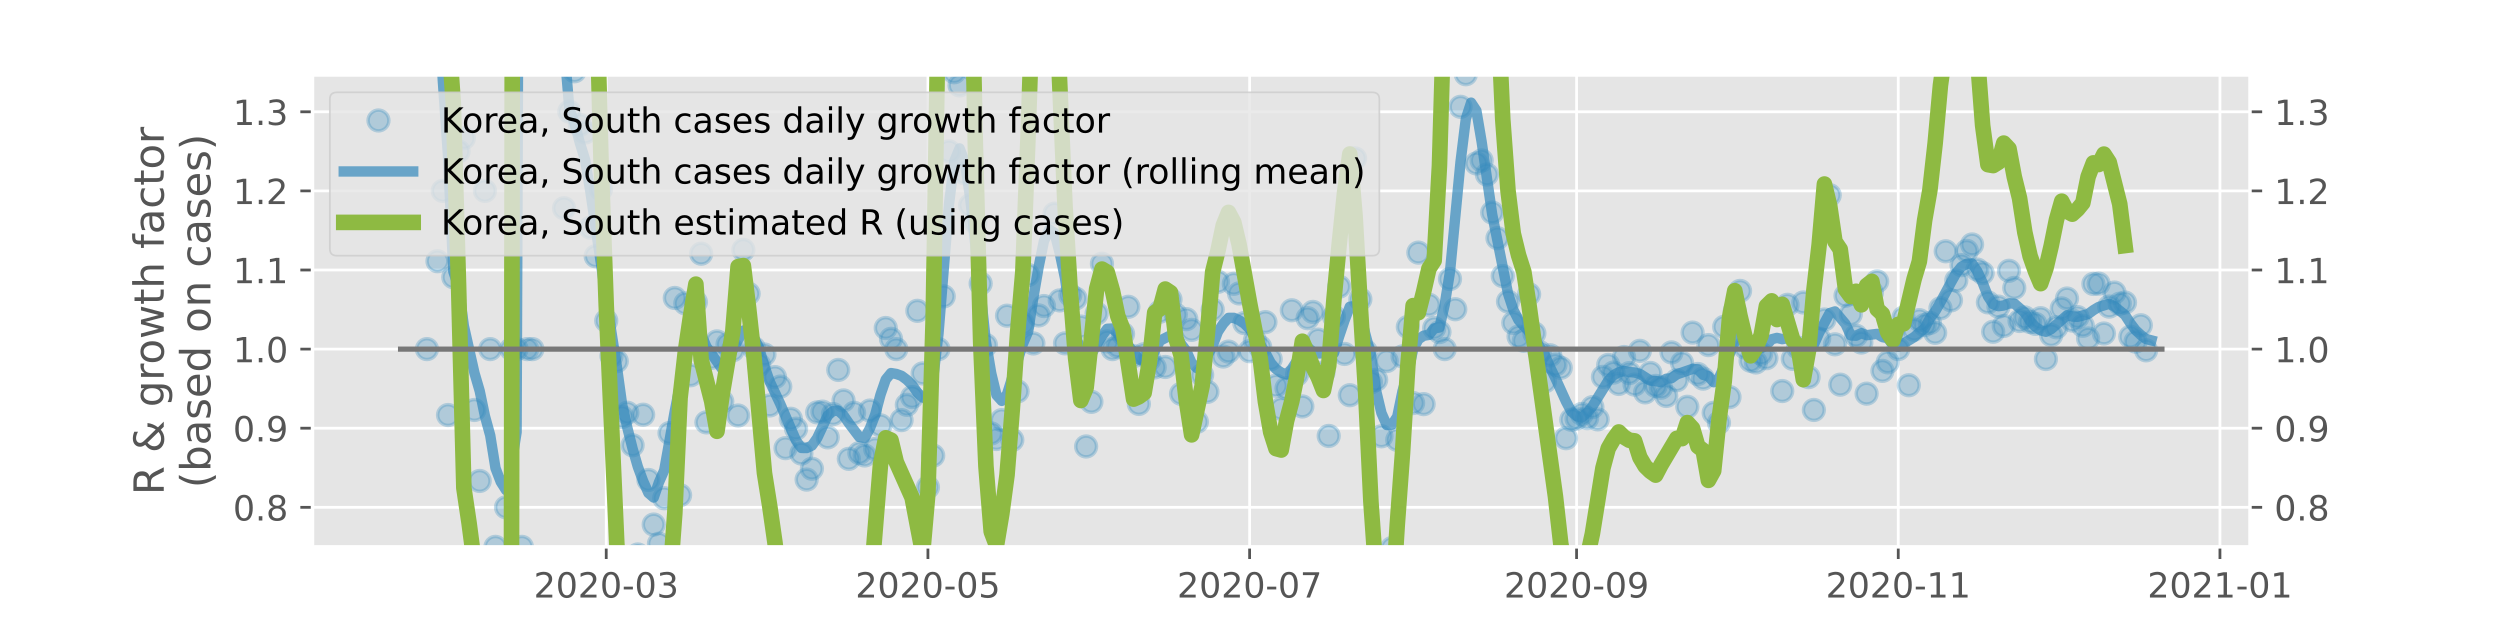 <?xml version="1.0" encoding="utf-8" standalone="no"?>
<!DOCTYPE svg PUBLIC "-//W3C//DTD SVG 1.1//EN"
  "http://www.w3.org/Graphics/SVG/1.1/DTD/svg11.dtd">
<!-- Created with matplotlib (https://matplotlib.org/) -->
<svg height="180pt" version="1.1" viewBox="0 0 720 180" width="720pt" xmlns="http://www.w3.org/2000/svg" xmlns:xlink="http://www.w3.org/1999/xlink">
 <defs>
  <style type="text/css">
*{stroke-linecap:butt;stroke-linejoin:round;}
  </style>
 </defs>
 <g id="figure_1">
  <g id="patch_1">
   <path d="M 0 180 
L 720 180 
L 720 0 
L 0 0 
z
" style="fill:#ffffff;"/>
  </g>
  <g id="axes_1">
   <g id="patch_2">
    <path d="M 90 157.5 
L 648 157.5 
L 648 21.6 
L 90 21.6 
z
" style="fill:#e5e5e5;"/>
   </g>
   <g id="matplotlib.axis_1">
    <g id="xtick_1">
     <g id="line2d_1">
      <path clip-path="url(#pfa77e26909)" d="M 174.596 157.5 
L 174.596 21.6 
" style="fill:none;stroke:#ffffff;stroke-linecap:square;stroke-width:0.8;"/>
     </g>
     <g id="line2d_2">
      <defs>
       <path d="M 0 0 
L 0 3.5 
" id="m0a816d7eb3" style="stroke:#555555;stroke-width:0.8;"/>
      </defs>
      <g>
       <use style="fill:#555555;stroke:#555555;stroke-width:0.8;" x="174.596" xlink:href="#m0a816d7eb3" y="157.5"/>
      </g>
     </g>
     <g id="text_1">
      <!-- 2020-03 -->
      <defs>
       <path d="M 19.188 8.297 
L 53.609 8.297 
L 53.609 0 
L 7.328 0 
L 7.328 8.297 
Q 12.938 14.109 22.625 23.891 
Q 32.328 33.688 34.812 36.531 
Q 39.547 41.844 41.422 45.531 
Q 43.312 49.219 43.312 52.781 
Q 43.312 58.594 39.234 62.25 
Q 35.156 65.922 28.609 65.922 
Q 23.969 65.922 18.812 64.312 
Q 13.672 62.703 7.812 59.422 
L 7.812 69.391 
Q 13.766 71.781 18.938 73 
Q 24.125 74.219 28.422 74.219 
Q 39.75 74.219 46.484 68.547 
Q 53.219 62.891 53.219 53.422 
Q 53.219 48.922 51.531 44.891 
Q 49.859 40.875 45.406 35.406 
Q 44.188 33.984 37.641 27.219 
Q 31.109 20.453 19.188 8.297 
z
" id="DejaVuSans-50"/>
       <path d="M 31.781 66.406 
Q 24.172 66.406 20.328 58.906 
Q 16.5 51.422 16.5 36.375 
Q 16.5 21.391 20.328 13.891 
Q 24.172 6.391 31.781 6.391 
Q 39.453 6.391 43.281 13.891 
Q 47.125 21.391 47.125 36.375 
Q 47.125 51.422 43.281 58.906 
Q 39.453 66.406 31.781 66.406 
z
M 31.781 74.219 
Q 44.047 74.219 50.516 64.516 
Q 56.984 54.828 56.984 36.375 
Q 56.984 17.969 50.516 8.266 
Q 44.047 -1.422 31.781 -1.422 
Q 19.531 -1.422 13.062 8.266 
Q 6.594 17.969 6.594 36.375 
Q 6.594 54.828 13.062 64.516 
Q 19.531 74.219 31.781 74.219 
z
" id="DejaVuSans-48"/>
       <path d="M 4.891 31.391 
L 31.203 31.391 
L 31.203 23.391 
L 4.891 23.391 
z
" id="DejaVuSans-45"/>
       <path d="M 40.578 39.312 
Q 47.656 37.797 51.625 33 
Q 55.609 28.219 55.609 21.188 
Q 55.609 10.406 48.188 4.484 
Q 40.766 -1.422 27.094 -1.422 
Q 22.516 -1.422 17.656 -0.516 
Q 12.797 0.391 7.625 2.203 
L 7.625 11.719 
Q 11.719 9.328 16.594 8.109 
Q 21.484 6.891 26.812 6.891 
Q 36.078 6.891 40.938 10.547 
Q 45.797 14.203 45.797 21.188 
Q 45.797 27.641 41.281 31.266 
Q 36.766 34.906 28.719 34.906 
L 20.219 34.906 
L 20.219 43.016 
L 29.109 43.016 
Q 36.375 43.016 40.234 45.922 
Q 44.094 48.828 44.094 54.297 
Q 44.094 59.906 40.109 62.906 
Q 36.141 65.922 28.719 65.922 
Q 24.656 65.922 20.016 65.031 
Q 15.375 64.156 9.812 62.312 
L 9.812 71.094 
Q 15.438 72.656 20.344 73.438 
Q 25.25 74.219 29.594 74.219 
Q 40.828 74.219 47.359 69.109 
Q 53.906 64.016 53.906 55.328 
Q 53.906 49.266 50.438 45.094 
Q 46.969 40.922 40.578 39.312 
z
" id="DejaVuSans-51"/>
      </defs>
      <g style="fill:#555555;" transform="translate(153.705 172.098)scale(0.1 -0.1)">
       <use xlink:href="#DejaVuSans-50"/>
       <use x="63.623" xlink:href="#DejaVuSans-48"/>
       <use x="127.246" xlink:href="#DejaVuSans-50"/>
       <use x="190.869" xlink:href="#DejaVuSans-48"/>
       <use x="254.492" xlink:href="#DejaVuSans-45"/>
       <use x="290.576" xlink:href="#DejaVuSans-48"/>
       <use x="354.199" xlink:href="#DejaVuSans-51"/>
      </g>
     </g>
    </g>
    <g id="xtick_2">
     <g id="line2d_3">
      <path clip-path="url(#pfa77e26909)" d="M 267.242 157.5 
L 267.242 21.6 
" style="fill:none;stroke:#ffffff;stroke-linecap:square;stroke-width:0.8;"/>
     </g>
     <g id="line2d_4">
      <g>
       <use style="fill:#555555;stroke:#555555;stroke-width:0.8;" x="267.242" xlink:href="#m0a816d7eb3" y="157.5"/>
      </g>
     </g>
     <g id="text_2">
      <!-- 2020-05 -->
      <defs>
       <path d="M 10.797 72.906 
L 49.516 72.906 
L 49.516 64.594 
L 19.828 64.594 
L 19.828 46.734 
Q 21.969 47.469 24.109 47.828 
Q 26.266 48.188 28.422 48.188 
Q 40.625 48.188 47.75 41.5 
Q 54.891 34.812 54.891 23.391 
Q 54.891 11.625 47.562 5.094 
Q 40.234 -1.422 26.906 -1.422 
Q 22.312 -1.422 17.547 -0.641 
Q 12.797 0.141 7.719 1.703 
L 7.719 11.625 
Q 12.109 9.234 16.797 8.062 
Q 21.484 6.891 26.703 6.891 
Q 35.156 6.891 40.078 11.328 
Q 45.016 15.766 45.016 23.391 
Q 45.016 31 40.078 35.438 
Q 35.156 39.891 26.703 39.891 
Q 22.75 39.891 18.812 39.016 
Q 14.891 38.141 10.797 36.281 
z
" id="DejaVuSans-53"/>
      </defs>
      <g style="fill:#555555;" transform="translate(246.35 172.098)scale(0.1 -0.1)">
       <use xlink:href="#DejaVuSans-50"/>
       <use x="63.623" xlink:href="#DejaVuSans-48"/>
       <use x="127.246" xlink:href="#DejaVuSans-50"/>
       <use x="190.869" xlink:href="#DejaVuSans-48"/>
       <use x="254.492" xlink:href="#DejaVuSans-45"/>
       <use x="290.576" xlink:href="#DejaVuSans-48"/>
       <use x="354.199" xlink:href="#DejaVuSans-53"/>
      </g>
     </g>
    </g>
    <g id="xtick_3">
     <g id="line2d_5">
      <path clip-path="url(#pfa77e26909)" d="M 359.887 157.5 
L 359.887 21.6 
" style="fill:none;stroke:#ffffff;stroke-linecap:square;stroke-width:0.8;"/>
     </g>
     <g id="line2d_6">
      <g>
       <use style="fill:#555555;stroke:#555555;stroke-width:0.8;" x="359.887" xlink:href="#m0a816d7eb3" y="157.5"/>
      </g>
     </g>
     <g id="text_3">
      <!-- 2020-07 -->
      <defs>
       <path d="M 8.203 72.906 
L 55.078 72.906 
L 55.078 68.703 
L 28.609 0 
L 18.312 0 
L 43.219 64.594 
L 8.203 64.594 
z
" id="DejaVuSans-55"/>
      </defs>
      <g style="fill:#555555;" transform="translate(338.996 172.098)scale(0.1 -0.1)">
       <use xlink:href="#DejaVuSans-50"/>
       <use x="63.623" xlink:href="#DejaVuSans-48"/>
       <use x="127.246" xlink:href="#DejaVuSans-50"/>
       <use x="190.869" xlink:href="#DejaVuSans-48"/>
       <use x="254.492" xlink:href="#DejaVuSans-45"/>
       <use x="290.576" xlink:href="#DejaVuSans-48"/>
       <use x="354.199" xlink:href="#DejaVuSans-55"/>
      </g>
     </g>
    </g>
    <g id="xtick_4">
     <g id="line2d_7">
      <path clip-path="url(#pfa77e26909)" d="M 454.052 157.5 
L 454.052 21.6 
" style="fill:none;stroke:#ffffff;stroke-linecap:square;stroke-width:0.8;"/>
     </g>
     <g id="line2d_8">
      <g>
       <use style="fill:#555555;stroke:#555555;stroke-width:0.8;" x="454.052" xlink:href="#m0a816d7eb3" y="157.5"/>
      </g>
     </g>
     <g id="text_4">
      <!-- 2020-09 -->
      <defs>
       <path d="M 10.984 1.516 
L 10.984 10.5 
Q 14.703 8.734 18.5 7.812 
Q 22.312 6.891 25.984 6.891 
Q 35.75 6.891 40.891 13.453 
Q 46.047 20.016 46.781 33.406 
Q 43.953 29.203 39.594 26.953 
Q 35.25 24.703 29.984 24.703 
Q 19.047 24.703 12.672 31.312 
Q 6.297 37.938 6.297 49.422 
Q 6.297 60.641 12.938 67.422 
Q 19.578 74.219 30.609 74.219 
Q 43.266 74.219 49.922 64.516 
Q 56.594 54.828 56.594 36.375 
Q 56.594 19.141 48.406 8.859 
Q 40.234 -1.422 26.422 -1.422 
Q 22.703 -1.422 18.891 -0.688 
Q 15.094 0.047 10.984 1.516 
z
M 30.609 32.422 
Q 37.25 32.422 41.125 36.953 
Q 45.016 41.5 45.016 49.422 
Q 45.016 57.281 41.125 61.844 
Q 37.25 66.406 30.609 66.406 
Q 23.969 66.406 20.094 61.844 
Q 16.219 57.281 16.219 49.422 
Q 16.219 41.5 20.094 36.953 
Q 23.969 32.422 30.609 32.422 
z
" id="DejaVuSans-57"/>
      </defs>
      <g style="fill:#555555;" transform="translate(433.16 172.098)scale(0.1 -0.1)">
       <use xlink:href="#DejaVuSans-50"/>
       <use x="63.623" xlink:href="#DejaVuSans-48"/>
       <use x="127.246" xlink:href="#DejaVuSans-50"/>
       <use x="190.869" xlink:href="#DejaVuSans-48"/>
       <use x="254.492" xlink:href="#DejaVuSans-45"/>
       <use x="290.576" xlink:href="#DejaVuSans-48"/>
       <use x="354.199" xlink:href="#DejaVuSans-57"/>
      </g>
     </g>
    </g>
    <g id="xtick_5">
     <g id="line2d_9">
      <path clip-path="url(#pfa77e26909)" d="M 546.697 157.5 
L 546.697 21.6 
" style="fill:none;stroke:#ffffff;stroke-linecap:square;stroke-width:0.8;"/>
     </g>
     <g id="line2d_10">
      <g>
       <use style="fill:#555555;stroke:#555555;stroke-width:0.8;" x="546.697" xlink:href="#m0a816d7eb3" y="157.5"/>
      </g>
     </g>
     <g id="text_5">
      <!-- 2020-11 -->
      <defs>
       <path d="M 12.406 8.297 
L 28.516 8.297 
L 28.516 63.922 
L 10.984 60.406 
L 10.984 69.391 
L 28.422 72.906 
L 38.281 72.906 
L 38.281 8.297 
L 54.391 8.297 
L 54.391 0 
L 12.406 0 
z
" id="DejaVuSans-49"/>
      </defs>
      <g style="fill:#555555;" transform="translate(525.806 172.098)scale(0.1 -0.1)">
       <use xlink:href="#DejaVuSans-50"/>
       <use x="63.623" xlink:href="#DejaVuSans-48"/>
       <use x="127.246" xlink:href="#DejaVuSans-50"/>
       <use x="190.869" xlink:href="#DejaVuSans-48"/>
       <use x="254.492" xlink:href="#DejaVuSans-45"/>
       <use x="290.576" xlink:href="#DejaVuSans-49"/>
       <use x="354.199" xlink:href="#DejaVuSans-49"/>
      </g>
     </g>
    </g>
    <g id="xtick_6">
     <g id="line2d_11">
      <path clip-path="url(#pfa77e26909)" d="M 639.343 157.5 
L 639.343 21.6 
" style="fill:none;stroke:#ffffff;stroke-linecap:square;stroke-width:0.8;"/>
     </g>
     <g id="line2d_12">
      <g>
       <use style="fill:#555555;stroke:#555555;stroke-width:0.8;" x="639.343" xlink:href="#m0a816d7eb3" y="157.5"/>
      </g>
     </g>
     <g id="text_6">
      <!-- 2021-01 -->
      <g style="fill:#555555;" transform="translate(618.452 172.098)scale(0.1 -0.1)">
       <use xlink:href="#DejaVuSans-50"/>
       <use x="63.623" xlink:href="#DejaVuSans-48"/>
       <use x="127.246" xlink:href="#DejaVuSans-50"/>
       <use x="190.869" xlink:href="#DejaVuSans-49"/>
       <use x="254.492" xlink:href="#DejaVuSans-45"/>
       <use x="290.576" xlink:href="#DejaVuSans-48"/>
       <use x="354.199" xlink:href="#DejaVuSans-49"/>
      </g>
     </g>
    </g>
   </g>
   <g id="matplotlib.axis_2">
    <g id="ytick_1">
     <g id="line2d_13">
      <path clip-path="url(#pfa77e26909)" d="M 90 146.108 
L 648 146.108 
" style="fill:none;stroke:#ffffff;stroke-linecap:square;stroke-width:0.8;"/>
     </g>
     <g id="line2d_14">
      <defs>
       <path d="M 0 0 
L -3.5 0 
" id="ma250431c66" style="stroke:#555555;stroke-width:0.8;"/>
      </defs>
      <g>
       <use style="fill:#555555;stroke:#555555;stroke-width:0.8;" x="90" xlink:href="#ma250431c66" y="146.108"/>
      </g>
     </g>
     <g id="line2d_15">
      <defs>
       <path d="M 0 0 
L 3.5 0 
" id="m523498cb46" style="stroke:#555555;stroke-width:0.8;"/>
      </defs>
      <g>
       <use style="fill:#555555;stroke:#555555;stroke-width:0.8;" x="648" xlink:href="#m523498cb46" y="146.108"/>
      </g>
     </g>
     <g id="text_7">
      <!-- 0.8 -->
      <defs>
       <path d="M 10.688 12.406 
L 21 12.406 
L 21 0 
L 10.688 0 
z
" id="DejaVuSans-46"/>
       <path d="M 31.781 34.625 
Q 24.75 34.625 20.719 30.859 
Q 16.703 27.094 16.703 20.516 
Q 16.703 13.922 20.719 10.156 
Q 24.75 6.391 31.781 6.391 
Q 38.812 6.391 42.859 10.172 
Q 46.922 13.969 46.922 20.516 
Q 46.922 27.094 42.891 30.859 
Q 38.875 34.625 31.781 34.625 
z
M 21.922 38.812 
Q 15.578 40.375 12.031 44.719 
Q 8.5 49.078 8.5 55.328 
Q 8.5 64.062 14.719 69.141 
Q 20.953 74.219 31.781 74.219 
Q 42.672 74.219 48.875 69.141 
Q 55.078 64.062 55.078 55.328 
Q 55.078 49.078 51.531 44.719 
Q 48 40.375 41.703 38.812 
Q 48.828 37.156 52.797 32.312 
Q 56.781 27.484 56.781 20.516 
Q 56.781 9.906 50.312 4.234 
Q 43.844 -1.422 31.781 -1.422 
Q 19.734 -1.422 13.25 4.234 
Q 6.781 9.906 6.781 20.516 
Q 6.781 27.484 10.781 32.312 
Q 14.797 37.156 21.922 38.812 
z
M 18.312 54.391 
Q 18.312 48.734 21.844 45.562 
Q 25.391 42.391 31.781 42.391 
Q 38.141 42.391 41.719 45.562 
Q 45.312 48.734 45.312 54.391 
Q 45.312 60.062 41.719 63.234 
Q 38.141 66.406 31.781 66.406 
Q 25.391 66.406 21.844 63.234 
Q 18.312 60.062 18.312 54.391 
z
" id="DejaVuSans-56"/>
      </defs>
      <g style="fill:#555555;" transform="translate(67.097 149.908)scale(0.1 -0.1)">
       <use xlink:href="#DejaVuSans-48"/>
       <use x="63.623" xlink:href="#DejaVuSans-46"/>
       <use x="95.41" xlink:href="#DejaVuSans-56"/>
      </g>
     </g>
     <g id="text_8">
      <!-- 0.8 -->
      <g style="fill:#555555;" transform="translate(655 149.908)scale(0.1 -0.1)">
       <use xlink:href="#DejaVuSans-48"/>
       <use x="63.623" xlink:href="#DejaVuSans-46"/>
       <use x="95.41" xlink:href="#DejaVuSans-56"/>
      </g>
     </g>
    </g>
    <g id="ytick_2">
     <g id="line2d_16">
      <path clip-path="url(#pfa77e26909)" d="M 90 123.325 
L 648 123.325 
" style="fill:none;stroke:#ffffff;stroke-linecap:square;stroke-width:0.8;"/>
     </g>
     <g id="line2d_17">
      <g>
       <use style="fill:#555555;stroke:#555555;stroke-width:0.8;" x="90" xlink:href="#ma250431c66" y="123.325"/>
      </g>
     </g>
     <g id="line2d_18">
      <g>
       <use style="fill:#555555;stroke:#555555;stroke-width:0.8;" x="648" xlink:href="#m523498cb46" y="123.325"/>
      </g>
     </g>
     <g id="text_9">
      <!-- 0.9 -->
      <g style="fill:#555555;" transform="translate(67.097 127.124)scale(0.1 -0.1)">
       <use xlink:href="#DejaVuSans-48"/>
       <use x="63.623" xlink:href="#DejaVuSans-46"/>
       <use x="95.41" xlink:href="#DejaVuSans-57"/>
      </g>
     </g>
     <g id="text_10">
      <!-- 0.9 -->
      <g style="fill:#555555;" transform="translate(655 127.124)scale(0.1 -0.1)">
       <use xlink:href="#DejaVuSans-48"/>
       <use x="63.623" xlink:href="#DejaVuSans-46"/>
       <use x="95.41" xlink:href="#DejaVuSans-57"/>
      </g>
     </g>
    </g>
    <g id="ytick_3">
     <g id="line2d_19">
      <path clip-path="url(#pfa77e26909)" d="M 90 100.542 
L 648 100.542 
" style="fill:none;stroke:#ffffff;stroke-linecap:square;stroke-width:0.8;"/>
     </g>
     <g id="line2d_20">
      <g>
       <use style="fill:#555555;stroke:#555555;stroke-width:0.8;" x="90" xlink:href="#ma250431c66" y="100.542"/>
      </g>
     </g>
     <g id="line2d_21">
      <g>
       <use style="fill:#555555;stroke:#555555;stroke-width:0.8;" x="648" xlink:href="#m523498cb46" y="100.542"/>
      </g>
     </g>
     <g id="text_11">
      <!-- 1.0 -->
      <g style="fill:#555555;" transform="translate(67.097 104.341)scale(0.1 -0.1)">
       <use xlink:href="#DejaVuSans-49"/>
       <use x="63.623" xlink:href="#DejaVuSans-46"/>
       <use x="95.41" xlink:href="#DejaVuSans-48"/>
      </g>
     </g>
     <g id="text_12">
      <!-- 1.0 -->
      <g style="fill:#555555;" transform="translate(655 104.341)scale(0.1 -0.1)">
       <use xlink:href="#DejaVuSans-49"/>
       <use x="63.623" xlink:href="#DejaVuSans-46"/>
       <use x="95.41" xlink:href="#DejaVuSans-48"/>
      </g>
     </g>
    </g>
    <g id="ytick_4">
     <g id="line2d_22">
      <path clip-path="url(#pfa77e26909)" d="M 90 77.759 
L 648 77.759 
" style="fill:none;stroke:#ffffff;stroke-linecap:square;stroke-width:0.8;"/>
     </g>
     <g id="line2d_23">
      <g>
       <use style="fill:#555555;stroke:#555555;stroke-width:0.8;" x="90" xlink:href="#ma250431c66" y="77.759"/>
      </g>
     </g>
     <g id="line2d_24">
      <g>
       <use style="fill:#555555;stroke:#555555;stroke-width:0.8;" x="648" xlink:href="#m523498cb46" y="77.759"/>
      </g>
     </g>
     <g id="text_13">
      <!-- 1.1 -->
      <g style="fill:#555555;" transform="translate(67.097 81.558)scale(0.1 -0.1)">
       <use xlink:href="#DejaVuSans-49"/>
       <use x="63.623" xlink:href="#DejaVuSans-46"/>
       <use x="95.41" xlink:href="#DejaVuSans-49"/>
      </g>
     </g>
     <g id="text_14">
      <!-- 1.1 -->
      <g style="fill:#555555;" transform="translate(655 81.558)scale(0.1 -0.1)">
       <use xlink:href="#DejaVuSans-49"/>
       <use x="63.623" xlink:href="#DejaVuSans-46"/>
       <use x="95.41" xlink:href="#DejaVuSans-49"/>
      </g>
     </g>
    </g>
    <g id="ytick_5">
     <g id="line2d_25">
      <path clip-path="url(#pfa77e26909)" d="M 90 54.976 
L 648 54.976 
" style="fill:none;stroke:#ffffff;stroke-linecap:square;stroke-width:0.8;"/>
     </g>
     <g id="line2d_26">
      <g>
       <use style="fill:#555555;stroke:#555555;stroke-width:0.8;" x="90" xlink:href="#ma250431c66" y="54.976"/>
      </g>
     </g>
     <g id="line2d_27">
      <g>
       <use style="fill:#555555;stroke:#555555;stroke-width:0.8;" x="648" xlink:href="#m523498cb46" y="54.976"/>
      </g>
     </g>
     <g id="text_15">
      <!-- 1.2 -->
      <g style="fill:#555555;" transform="translate(67.097 58.775)scale(0.1 -0.1)">
       <use xlink:href="#DejaVuSans-49"/>
       <use x="63.623" xlink:href="#DejaVuSans-46"/>
       <use x="95.41" xlink:href="#DejaVuSans-50"/>
      </g>
     </g>
     <g id="text_16">
      <!-- 1.2 -->
      <g style="fill:#555555;" transform="translate(655 58.775)scale(0.1 -0.1)">
       <use xlink:href="#DejaVuSans-49"/>
       <use x="63.623" xlink:href="#DejaVuSans-46"/>
       <use x="95.41" xlink:href="#DejaVuSans-50"/>
      </g>
     </g>
    </g>
    <g id="ytick_6">
     <g id="line2d_28">
      <path clip-path="url(#pfa77e26909)" d="M 90 32.193 
L 648 32.193 
" style="fill:none;stroke:#ffffff;stroke-linecap:square;stroke-width:0.8;"/>
     </g>
     <g id="line2d_29">
      <g>
       <use style="fill:#555555;stroke:#555555;stroke-width:0.8;" x="90" xlink:href="#ma250431c66" y="32.193"/>
      </g>
     </g>
     <g id="line2d_30">
      <g>
       <use style="fill:#555555;stroke:#555555;stroke-width:0.8;" x="648" xlink:href="#m523498cb46" y="32.193"/>
      </g>
     </g>
     <g id="text_17">
      <!-- 1.3 -->
      <g style="fill:#555555;" transform="translate(67.097 35.992)scale(0.1 -0.1)">
       <use xlink:href="#DejaVuSans-49"/>
       <use x="63.623" xlink:href="#DejaVuSans-46"/>
       <use x="95.41" xlink:href="#DejaVuSans-51"/>
      </g>
     </g>
     <g id="text_18">
      <!-- 1.3 -->
      <g style="fill:#555555;" transform="translate(655 35.992)scale(0.1 -0.1)">
       <use xlink:href="#DejaVuSans-49"/>
       <use x="63.623" xlink:href="#DejaVuSans-46"/>
       <use x="95.41" xlink:href="#DejaVuSans-51"/>
      </g>
     </g>
    </g>
    <g id="text_19">
     <!-- R &amp; growth factor -->
     <defs>
      <path d="M 44.391 34.188 
Q 47.562 33.109 50.562 29.594 
Q 53.562 26.078 56.594 19.922 
L 66.609 0 
L 56 0 
L 46.688 18.703 
Q 43.062 26.031 39.672 28.422 
Q 36.281 30.812 30.422 30.812 
L 19.672 30.812 
L 19.672 0 
L 9.812 0 
L 9.812 72.906 
L 32.078 72.906 
Q 44.578 72.906 50.734 67.672 
Q 56.891 62.453 56.891 51.906 
Q 56.891 45.016 53.688 40.469 
Q 50.484 35.938 44.391 34.188 
z
M 19.672 64.797 
L 19.672 38.922 
L 32.078 38.922 
Q 39.203 38.922 42.844 42.219 
Q 46.484 45.516 46.484 51.906 
Q 46.484 58.297 42.844 61.547 
Q 39.203 64.797 32.078 64.797 
z
" id="DejaVuSans-82"/>
      <path id="DejaVuSans-32"/>
      <path d="M 24.312 39.203 
Q 19.875 35.25 17.797 31.312 
Q 15.719 27.391 15.719 23.094 
Q 15.719 15.969 20.891 11.234 
Q 26.078 6.5 33.891 6.5 
Q 38.531 6.5 42.578 8.031 
Q 46.625 9.578 50.203 12.703 
z
M 31.203 44.672 
L 56 19.281 
Q 58.891 23.641 60.5 28.594 
Q 62.109 33.547 62.406 39.109 
L 71.484 39.109 
Q 70.906 32.672 68.359 26.359 
Q 65.828 20.062 61.281 13.922 
L 74.906 0 
L 62.594 0 
L 55.609 7.172 
Q 50.531 2.828 44.969 0.703 
Q 39.406 -1.422 33.016 -1.422 
Q 21.234 -1.422 13.766 5.297 
Q 6.297 12.016 6.297 22.516 
Q 6.297 28.766 9.562 34.25 
Q 12.844 39.75 19.391 44.578 
Q 17.047 47.656 15.812 50.703 
Q 14.594 53.766 14.594 56.688 
Q 14.594 64.594 20.016 69.406 
Q 25.438 74.219 34.422 74.219 
Q 38.484 74.219 42.5 73.344 
Q 46.531 72.469 50.688 70.703 
L 50.688 61.812 
Q 46.438 64.109 42.578 65.297 
Q 38.719 66.5 35.406 66.5 
Q 30.281 66.5 27.078 63.781 
Q 23.875 61.078 23.875 56.781 
Q 23.875 54.297 25.312 51.781 
Q 26.766 49.266 31.203 44.672 
z
" id="DejaVuSans-38"/>
      <path d="M 45.406 27.984 
Q 45.406 37.75 41.375 43.109 
Q 37.359 48.484 30.078 48.484 
Q 22.859 48.484 18.828 43.109 
Q 14.797 37.75 14.797 27.984 
Q 14.797 18.266 18.828 12.891 
Q 22.859 7.516 30.078 7.516 
Q 37.359 7.516 41.375 12.891 
Q 45.406 18.266 45.406 27.984 
z
M 54.391 6.781 
Q 54.391 -7.172 48.188 -13.984 
Q 42 -20.797 29.203 -20.797 
Q 24.469 -20.797 20.266 -20.094 
Q 16.062 -19.391 12.109 -17.922 
L 12.109 -9.188 
Q 16.062 -11.328 19.922 -12.344 
Q 23.781 -13.375 27.781 -13.375 
Q 36.625 -13.375 41.016 -8.766 
Q 45.406 -4.156 45.406 5.172 
L 45.406 9.625 
Q 42.625 4.781 38.281 2.391 
Q 33.938 0 27.875 0 
Q 17.828 0 11.672 7.656 
Q 5.516 15.328 5.516 27.984 
Q 5.516 40.672 11.672 48.328 
Q 17.828 56 27.875 56 
Q 33.938 56 38.281 53.609 
Q 42.625 51.219 45.406 46.391 
L 45.406 54.688 
L 54.391 54.688 
z
" id="DejaVuSans-103"/>
      <path d="M 41.109 46.297 
Q 39.594 47.172 37.812 47.578 
Q 36.031 48 33.891 48 
Q 26.266 48 22.188 43.047 
Q 18.109 38.094 18.109 28.812 
L 18.109 0 
L 9.078 0 
L 9.078 54.688 
L 18.109 54.688 
L 18.109 46.188 
Q 20.953 51.172 25.484 53.578 
Q 30.031 56 36.531 56 
Q 37.453 56 38.578 55.875 
Q 39.703 55.766 41.062 55.516 
z
" id="DejaVuSans-114"/>
      <path d="M 30.609 48.391 
Q 23.391 48.391 19.188 42.75 
Q 14.984 37.109 14.984 27.297 
Q 14.984 17.484 19.156 11.844 
Q 23.344 6.203 30.609 6.203 
Q 37.797 6.203 41.984 11.859 
Q 46.188 17.531 46.188 27.297 
Q 46.188 37.016 41.984 42.703 
Q 37.797 48.391 30.609 48.391 
z
M 30.609 56 
Q 42.328 56 49.016 48.375 
Q 55.719 40.766 55.719 27.297 
Q 55.719 13.875 49.016 6.219 
Q 42.328 -1.422 30.609 -1.422 
Q 18.844 -1.422 12.172 6.219 
Q 5.516 13.875 5.516 27.297 
Q 5.516 40.766 12.172 48.375 
Q 18.844 56 30.609 56 
z
" id="DejaVuSans-111"/>
      <path d="M 4.203 54.688 
L 13.188 54.688 
L 24.422 12.016 
L 35.594 54.688 
L 46.188 54.688 
L 57.422 12.016 
L 68.609 54.688 
L 77.594 54.688 
L 63.281 0 
L 52.688 0 
L 40.922 44.828 
L 29.109 0 
L 18.5 0 
z
" id="DejaVuSans-119"/>
      <path d="M 18.312 70.219 
L 18.312 54.688 
L 36.812 54.688 
L 36.812 47.703 
L 18.312 47.703 
L 18.312 18.016 
Q 18.312 11.328 20.141 9.422 
Q 21.969 7.516 27.594 7.516 
L 36.812 7.516 
L 36.812 0 
L 27.594 0 
Q 17.188 0 13.234 3.875 
Q 9.281 7.766 9.281 18.016 
L 9.281 47.703 
L 2.688 47.703 
L 2.688 54.688 
L 9.281 54.688 
L 9.281 70.219 
z
" id="DejaVuSans-116"/>
      <path d="M 54.891 33.016 
L 54.891 0 
L 45.906 0 
L 45.906 32.719 
Q 45.906 40.484 42.875 44.328 
Q 39.844 48.188 33.797 48.188 
Q 26.516 48.188 22.312 43.547 
Q 18.109 38.922 18.109 30.906 
L 18.109 0 
L 9.078 0 
L 9.078 75.984 
L 18.109 75.984 
L 18.109 46.188 
Q 21.344 51.125 25.703 53.562 
Q 30.078 56 35.797 56 
Q 45.219 56 50.047 50.172 
Q 54.891 44.344 54.891 33.016 
z
" id="DejaVuSans-104"/>
      <path d="M 37.109 75.984 
L 37.109 68.5 
L 28.516 68.5 
Q 23.688 68.5 21.797 66.547 
Q 19.922 64.594 19.922 59.516 
L 19.922 54.688 
L 34.719 54.688 
L 34.719 47.703 
L 19.922 47.703 
L 19.922 0 
L 10.891 0 
L 10.891 47.703 
L 2.297 47.703 
L 2.297 54.688 
L 10.891 54.688 
L 10.891 58.5 
Q 10.891 67.625 15.141 71.797 
Q 19.391 75.984 28.609 75.984 
z
" id="DejaVuSans-102"/>
      <path d="M 34.281 27.484 
Q 23.391 27.484 19.188 25 
Q 14.984 22.516 14.984 16.5 
Q 14.984 11.719 18.141 8.906 
Q 21.297 6.109 26.703 6.109 
Q 34.188 6.109 38.703 11.406 
Q 43.219 16.703 43.219 25.484 
L 43.219 27.484 
z
M 52.203 31.203 
L 52.203 0 
L 43.219 0 
L 43.219 8.297 
Q 40.141 3.328 35.547 0.953 
Q 30.953 -1.422 24.312 -1.422 
Q 15.922 -1.422 10.953 3.297 
Q 6 8.016 6 15.922 
Q 6 25.141 12.172 29.828 
Q 18.359 34.516 30.609 34.516 
L 43.219 34.516 
L 43.219 35.406 
Q 43.219 41.609 39.141 45 
Q 35.062 48.391 27.688 48.391 
Q 23 48.391 18.547 47.266 
Q 14.109 46.141 10.016 43.891 
L 10.016 52.203 
Q 14.938 54.109 19.578 55.047 
Q 24.219 56 28.609 56 
Q 40.484 56 46.344 49.844 
Q 52.203 43.703 52.203 31.203 
z
" id="DejaVuSans-97"/>
      <path d="M 48.781 52.594 
L 48.781 44.188 
Q 44.969 46.297 41.141 47.344 
Q 37.312 48.391 33.406 48.391 
Q 24.656 48.391 19.812 42.844 
Q 14.984 37.312 14.984 27.297 
Q 14.984 17.281 19.812 11.734 
Q 24.656 6.203 33.406 6.203 
Q 37.312 6.203 41.141 7.25 
Q 44.969 8.297 48.781 10.406 
L 48.781 2.094 
Q 45.016 0.344 40.984 -0.531 
Q 36.969 -1.422 32.422 -1.422 
Q 20.062 -1.422 12.781 6.344 
Q 5.516 14.109 5.516 27.297 
Q 5.516 40.672 12.859 48.328 
Q 20.219 56 33.016 56 
Q 37.156 56 41.109 55.141 
Q 45.062 54.297 48.781 52.594 
z
" id="DejaVuSans-99"/>
     </defs>
     <g style="fill:#555555;" transform="translate(47.164 142.57)rotate(-90)scale(0.12 -0.12)">
      <use xlink:href="#DejaVuSans-82"/>
      <use x="69.482" xlink:href="#DejaVuSans-32"/>
      <use x="101.27" xlink:href="#DejaVuSans-38"/>
      <use x="179.248" xlink:href="#DejaVuSans-32"/>
      <use x="211.035" xlink:href="#DejaVuSans-103"/>
      <use x="274.512" xlink:href="#DejaVuSans-114"/>
      <use x="313.375" xlink:href="#DejaVuSans-111"/>
      <use x="374.557" xlink:href="#DejaVuSans-119"/>
      <use x="456.344" xlink:href="#DejaVuSans-116"/>
      <use x="495.553" xlink:href="#DejaVuSans-104"/>
      <use x="558.932" xlink:href="#DejaVuSans-32"/>
      <use x="590.719" xlink:href="#DejaVuSans-102"/>
      <use x="625.924" xlink:href="#DejaVuSans-97"/>
      <use x="687.203" xlink:href="#DejaVuSans-99"/>
      <use x="742.184" xlink:href="#DejaVuSans-116"/>
      <use x="781.393" xlink:href="#DejaVuSans-111"/>
      <use x="842.574" xlink:href="#DejaVuSans-114"/>
     </g>
     <!-- (based on cases) -->
     <defs>
      <path d="M 31 75.875 
Q 24.469 64.656 21.281 53.656 
Q 18.109 42.672 18.109 31.391 
Q 18.109 20.125 21.312 9.062 
Q 24.516 -2 31 -13.188 
L 23.188 -13.188 
Q 15.875 -1.703 12.234 9.375 
Q 8.594 20.453 8.594 31.391 
Q 8.594 42.281 12.203 53.312 
Q 15.828 64.359 23.188 75.875 
z
" id="DejaVuSans-40"/>
      <path d="M 48.688 27.297 
Q 48.688 37.203 44.609 42.844 
Q 40.531 48.484 33.406 48.484 
Q 26.266 48.484 22.188 42.844 
Q 18.109 37.203 18.109 27.297 
Q 18.109 17.391 22.188 11.75 
Q 26.266 6.109 33.406 6.109 
Q 40.531 6.109 44.609 11.75 
Q 48.688 17.391 48.688 27.297 
z
M 18.109 46.391 
Q 20.953 51.266 25.266 53.625 
Q 29.594 56 35.594 56 
Q 45.562 56 51.781 48.094 
Q 58.016 40.188 58.016 27.297 
Q 58.016 14.406 51.781 6.484 
Q 45.562 -1.422 35.594 -1.422 
Q 29.594 -1.422 25.266 0.953 
Q 20.953 3.328 18.109 8.203 
L 18.109 0 
L 9.078 0 
L 9.078 75.984 
L 18.109 75.984 
z
" id="DejaVuSans-98"/>
      <path d="M 44.281 53.078 
L 44.281 44.578 
Q 40.484 46.531 36.375 47.5 
Q 32.281 48.484 27.875 48.484 
Q 21.188 48.484 17.844 46.438 
Q 14.5 44.391 14.5 40.281 
Q 14.5 37.156 16.891 35.375 
Q 19.281 33.594 26.516 31.984 
L 29.594 31.297 
Q 39.156 29.25 43.188 25.516 
Q 47.219 21.781 47.219 15.094 
Q 47.219 7.469 41.188 3.016 
Q 35.156 -1.422 24.609 -1.422 
Q 20.219 -1.422 15.453 -0.562 
Q 10.688 0.297 5.422 2 
L 5.422 11.281 
Q 10.406 8.688 15.234 7.391 
Q 20.062 6.109 24.812 6.109 
Q 31.156 6.109 34.562 8.281 
Q 37.984 10.453 37.984 14.406 
Q 37.984 18.062 35.516 20.016 
Q 33.062 21.969 24.703 23.781 
L 21.578 24.516 
Q 13.234 26.266 9.516 29.906 
Q 5.812 33.547 5.812 39.891 
Q 5.812 47.609 11.281 51.797 
Q 16.75 56 26.812 56 
Q 31.781 56 36.172 55.266 
Q 40.578 54.547 44.281 53.078 
z
" id="DejaVuSans-115"/>
      <path d="M 56.203 29.594 
L 56.203 25.203 
L 14.891 25.203 
Q 15.484 15.922 20.484 11.062 
Q 25.484 6.203 34.422 6.203 
Q 39.594 6.203 44.453 7.469 
Q 49.312 8.734 54.109 11.281 
L 54.109 2.781 
Q 49.266 0.734 44.188 -0.344 
Q 39.109 -1.422 33.891 -1.422 
Q 20.797 -1.422 13.156 6.188 
Q 5.516 13.812 5.516 26.812 
Q 5.516 40.234 12.766 48.109 
Q 20.016 56 32.328 56 
Q 43.359 56 49.781 48.891 
Q 56.203 41.797 56.203 29.594 
z
M 47.219 32.234 
Q 47.125 39.594 43.094 43.984 
Q 39.062 48.391 32.422 48.391 
Q 24.906 48.391 20.391 44.141 
Q 15.875 39.891 15.188 32.172 
z
" id="DejaVuSans-101"/>
      <path d="M 45.406 46.391 
L 45.406 75.984 
L 54.391 75.984 
L 54.391 0 
L 45.406 0 
L 45.406 8.203 
Q 42.578 3.328 38.25 0.953 
Q 33.938 -1.422 27.875 -1.422 
Q 17.969 -1.422 11.734 6.484 
Q 5.516 14.406 5.516 27.297 
Q 5.516 40.188 11.734 48.094 
Q 17.969 56 27.875 56 
Q 33.938 56 38.25 53.625 
Q 42.578 51.266 45.406 46.391 
z
M 14.797 27.297 
Q 14.797 17.391 18.875 11.75 
Q 22.953 6.109 30.078 6.109 
Q 37.203 6.109 41.297 11.75 
Q 45.406 17.391 45.406 27.297 
Q 45.406 37.203 41.297 42.844 
Q 37.203 48.484 30.078 48.484 
Q 22.953 48.484 18.875 42.844 
Q 14.797 37.203 14.797 27.297 
z
" id="DejaVuSans-100"/>
      <path d="M 54.891 33.016 
L 54.891 0 
L 45.906 0 
L 45.906 32.719 
Q 45.906 40.484 42.875 44.328 
Q 39.844 48.188 33.797 48.188 
Q 26.516 48.188 22.312 43.547 
Q 18.109 38.922 18.109 30.906 
L 18.109 0 
L 9.078 0 
L 9.078 54.688 
L 18.109 54.688 
L 18.109 46.188 
Q 21.344 51.125 25.703 53.562 
Q 30.078 56 35.797 56 
Q 45.219 56 50.047 50.172 
Q 54.891 44.344 54.891 33.016 
z
" id="DejaVuSans-110"/>
      <path d="M 8.016 75.875 
L 15.828 75.875 
Q 23.141 64.359 26.781 53.312 
Q 30.422 42.281 30.422 31.391 
Q 30.422 20.453 26.781 9.375 
Q 23.141 -1.703 15.828 -13.188 
L 8.016 -13.188 
Q 14.5 -2 17.703 9.062 
Q 20.906 20.125 20.906 31.391 
Q 20.906 42.672 17.703 53.656 
Q 14.5 64.656 8.016 75.875 
z
" id="DejaVuSans-41"/>
     </defs>
     <g style="fill:#555555;" transform="translate(60.601 140.551)rotate(-90)scale(0.12 -0.12)">
      <use xlink:href="#DejaVuSans-40"/>
      <use x="39.014" xlink:href="#DejaVuSans-98"/>
      <use x="102.49" xlink:href="#DejaVuSans-97"/>
      <use x="163.77" xlink:href="#DejaVuSans-115"/>
      <use x="215.869" xlink:href="#DejaVuSans-101"/>
      <use x="277.393" xlink:href="#DejaVuSans-100"/>
      <use x="340.869" xlink:href="#DejaVuSans-32"/>
      <use x="372.656" xlink:href="#DejaVuSans-111"/>
      <use x="433.838" xlink:href="#DejaVuSans-110"/>
      <use x="497.217" xlink:href="#DejaVuSans-32"/>
      <use x="529.004" xlink:href="#DejaVuSans-99"/>
      <use x="583.984" xlink:href="#DejaVuSans-97"/>
      <use x="645.264" xlink:href="#DejaVuSans-115"/>
      <use x="697.363" xlink:href="#DejaVuSans-101"/>
      <use x="758.887" xlink:href="#DejaVuSans-115"/>
      <use x="810.986" xlink:href="#DejaVuSans-41"/>
     </g>
    </g>
   </g>
   <g id="line2d_31">
    <defs>
     <path d="M 0 3 
C 0.796 3 1.559 2.684 2.121 2.121 
C 2.684 1.559 3 0.796 3 0 
C 3 -0.796 2.684 -1.559 2.121 -2.121 
C 1.559 -2.684 0.796 -3 0 -3 
C -0.796 -3 -1.559 -2.684 -2.121 -2.121 
C -2.684 -1.559 -3 -0.796 -3 0 
C -3 0.796 -2.684 1.559 -2.121 2.121 
C -1.559 2.684 -0.796 3 0 3 
z
" id="mf7b245dc38" style="stroke:#348abd;stroke-opacity:0.3;"/>
    </defs>
    <g clip-path="url(#pfa77e26909)">
     <use style="fill:#348abd;fill-opacity:0.3;stroke:#348abd;stroke-opacity:0.3;" x="122.958" xlink:href="#mf7b245dc38" y="100.542"/>
     <use style="fill:#348abd;fill-opacity:0.3;stroke:#348abd;stroke-opacity:0.3;" x="123.296" xlink:href="#mf7b245dc38" y="-1"/>
     <use style="fill:#348abd;fill-opacity:0.3;stroke:#348abd;stroke-opacity:0.3;" x="125.726" xlink:href="#mf7b245dc38" y="-1"/>
     <use style="fill:#348abd;fill-opacity:0.3;stroke:#348abd;stroke-opacity:0.3;" x="125.995" xlink:href="#mf7b245dc38" y="75.227"/>
     <use style="fill:#348abd;fill-opacity:0.3;stroke:#348abd;stroke-opacity:0.3;" x="127.514" xlink:href="#mf7b245dc38" y="54.976"/>
     <use style="fill:#348abd;fill-opacity:0.3;stroke:#348abd;stroke-opacity:0.3;" x="129.033" xlink:href="#mf7b245dc38" y="119.528"/>
     <use style="fill:#348abd;fill-opacity:0.3;stroke:#348abd;stroke-opacity:0.3;" x="130.551" xlink:href="#mf7b245dc38" y="79.83"/>
     <use style="fill:#348abd;fill-opacity:0.3;stroke:#348abd;stroke-opacity:0.3;" x="132.07" xlink:href="#mf7b245dc38" y="43.584"/>
     <use style="fill:#348abd;fill-opacity:0.3;stroke:#348abd;stroke-opacity:0.3;" x="133.589" xlink:href="#mf7b245dc38" y="39.787"/>
     <use style="fill:#348abd;fill-opacity:0.3;stroke:#348abd;stroke-opacity:0.3;" x="135.108" xlink:href="#mf7b245dc38" y="172.489"/>
     <use style="fill:#348abd;fill-opacity:0.3;stroke:#348abd;stroke-opacity:0.3;" x="136.627" xlink:href="#mf7b245dc38" y="118.068"/>
     <use style="fill:#348abd;fill-opacity:0.3;stroke:#348abd;stroke-opacity:0.3;" x="138.145" xlink:href="#mf7b245dc38" y="138.514"/>
     <use style="fill:#348abd;fill-opacity:0.3;stroke:#348abd;stroke-opacity:0.3;" x="139.664" xlink:href="#mf7b245dc38" y="54.976"/>
     <use style="fill:#348abd;fill-opacity:0.3;stroke:#348abd;stroke-opacity:0.3;" x="141.183" xlink:href="#mf7b245dc38" y="100.542"/>
     <use style="fill:#348abd;fill-opacity:0.3;stroke:#348abd;stroke-opacity:0.3;" x="142.702" xlink:href="#mf7b245dc38" y="157.5"/>
     <use style="fill:#348abd;fill-opacity:0.3;stroke:#348abd;stroke-opacity:0.3;" x="144.22" xlink:href="#mf7b245dc38" y="201.801"/>
     <use style="fill:#348abd;fill-opacity:0.3;stroke:#348abd;stroke-opacity:0.3;" x="145.739" xlink:href="#mf7b245dc38" y="146.108"/>
     <use style="fill:#348abd;fill-opacity:0.3;stroke:#348abd;stroke-opacity:0.3;" x="147.258" xlink:href="#mf7b245dc38" y="100.542"/>
     <use style="fill:#348abd;fill-opacity:0.3;stroke:#348abd;stroke-opacity:0.3;" x="148.777" xlink:href="#mf7b245dc38" y="100.542"/>
     <use style="fill:#348abd;fill-opacity:0.3;stroke:#348abd;stroke-opacity:0.3;" x="150.296" xlink:href="#mf7b245dc38" y="157.5"/>
     <use style="fill:#348abd;fill-opacity:0.3;stroke:#348abd;stroke-opacity:0.3;" x="151.814" xlink:href="#mf7b245dc38" y="100.542"/>
     <use style="fill:#348abd;fill-opacity:0.3;stroke:#348abd;stroke-opacity:0.3;" x="153.333" xlink:href="#mf7b245dc38" y="100.542"/>
     <use style="fill:#348abd;fill-opacity:0.3;stroke:#348abd;stroke-opacity:0.3;" x="153.361" xlink:href="#mf7b245dc38" y="-1"/>
     <use style="fill:#348abd;fill-opacity:0.3;stroke:#348abd;stroke-opacity:0.3;" x="159.355" xlink:href="#mf7b245dc38" y="-1"/>
     <use style="fill:#348abd;fill-opacity:0.3;stroke:#348abd;stroke-opacity:0.3;" x="159.408" xlink:href="#mf7b245dc38" y="6.034"/>
     <use style="fill:#348abd;fill-opacity:0.3;stroke:#348abd;stroke-opacity:0.3;" x="160.927" xlink:href="#mf7b245dc38" y="9.091"/>
     <use style="fill:#348abd;fill-opacity:0.3;stroke:#348abd;stroke-opacity:0.3;" x="162.446" xlink:href="#mf7b245dc38" y="59.969"/>
     <use style="fill:#348abd;fill-opacity:0.3;stroke:#348abd;stroke-opacity:0.3;" x="163.965" xlink:href="#mf7b245dc38" y="32.144"/>
     <use style="fill:#348abd;fill-opacity:0.3;stroke:#348abd;stroke-opacity:0.3;" x="165.483" xlink:href="#mf7b245dc38" y="20.523"/>
     <use style="fill:#348abd;fill-opacity:0.3;stroke:#348abd;stroke-opacity:0.3;" x="167.002" xlink:href="#mf7b245dc38" y="35.976"/>
     <use style="fill:#348abd;fill-opacity:0.3;stroke:#348abd;stroke-opacity:0.3;" x="168.521" xlink:href="#mf7b245dc38" y="38.163"/>
     <use style="fill:#348abd;fill-opacity:0.3;stroke:#348abd;stroke-opacity:0.3;" x="170.04" xlink:href="#mf7b245dc38" y="65.575"/>
     <use style="fill:#348abd;fill-opacity:0.3;stroke:#348abd;stroke-opacity:0.3;" x="171.559" xlink:href="#mf7b245dc38" y="73.79"/>
     <use style="fill:#348abd;fill-opacity:0.3;stroke:#348abd;stroke-opacity:0.3;" x="173.077" xlink:href="#mf7b245dc38" y="54.546"/>
     <use style="fill:#348abd;fill-opacity:0.3;stroke:#348abd;stroke-opacity:0.3;" x="174.596" xlink:href="#mf7b245dc38" y="92.369"/>
     <use style="fill:#348abd;fill-opacity:0.3;stroke:#348abd;stroke-opacity:0.3;" x="176.115" xlink:href="#mf7b245dc38" y="102.528"/>
     <use style="fill:#348abd;fill-opacity:0.3;stroke:#348abd;stroke-opacity:0.3;" x="177.634" xlink:href="#mf7b245dc38" y="104.021"/>
     <use style="fill:#348abd;fill-opacity:0.3;stroke:#348abd;stroke-opacity:0.3;" x="179.152" xlink:href="#mf7b245dc38" y="120.081"/>
     <use style="fill:#348abd;fill-opacity:0.3;stroke:#348abd;stroke-opacity:0.3;" x="180.671" xlink:href="#mf7b245dc38" y="118.869"/>
     <use style="fill:#348abd;fill-opacity:0.3;stroke:#348abd;stroke-opacity:0.3;" x="182.19" xlink:href="#mf7b245dc38" y="128.241"/>
     <use style="fill:#348abd;fill-opacity:0.3;stroke:#348abd;stroke-opacity:0.3;" x="183.709" xlink:href="#mf7b245dc38" y="159.693"/>
     <use style="fill:#348abd;fill-opacity:0.3;stroke:#348abd;stroke-opacity:0.3;" x="185.228" xlink:href="#mf7b245dc38" y="119.438"/>
     <use style="fill:#348abd;fill-opacity:0.3;stroke:#348abd;stroke-opacity:0.3;" x="186.746" xlink:href="#mf7b245dc38" y="138.229"/>
     <use style="fill:#348abd;fill-opacity:0.3;stroke:#348abd;stroke-opacity:0.3;" x="188.265" xlink:href="#mf7b245dc38" y="151.072"/>
     <use style="fill:#348abd;fill-opacity:0.3;stroke:#348abd;stroke-opacity:0.3;" x="189.784" xlink:href="#mf7b245dc38" y="156.596"/>
     <use style="fill:#348abd;fill-opacity:0.3;stroke:#348abd;stroke-opacity:0.3;" x="191.303" xlink:href="#mf7b245dc38" y="143.492"/>
     <use style="fill:#348abd;fill-opacity:0.3;stroke:#348abd;stroke-opacity:0.3;" x="192.821" xlink:href="#mf7b245dc38" y="124.722"/>
     <use style="fill:#348abd;fill-opacity:0.3;stroke:#348abd;stroke-opacity:0.3;" x="194.34" xlink:href="#mf7b245dc38" y="85.814"/>
     <use style="fill:#348abd;fill-opacity:0.3;stroke:#348abd;stroke-opacity:0.3;" x="195.859" xlink:href="#mf7b245dc38" y="142.608"/>
     <use style="fill:#348abd;fill-opacity:0.3;stroke:#348abd;stroke-opacity:0.3;" x="197.378" xlink:href="#mf7b245dc38" y="87.385"/>
     <use style="fill:#348abd;fill-opacity:0.3;stroke:#348abd;stroke-opacity:0.3;" x="198.897" xlink:href="#mf7b245dc38" y="108.071"/>
     <use style="fill:#348abd;fill-opacity:0.3;stroke:#348abd;stroke-opacity:0.3;" x="200.415" xlink:href="#mf7b245dc38" y="87.001"/>
     <use style="fill:#348abd;fill-opacity:0.3;stroke:#348abd;stroke-opacity:0.3;" x="201.934" xlink:href="#mf7b245dc38" y="73.062"/>
     <use style="fill:#348abd;fill-opacity:0.3;stroke:#348abd;stroke-opacity:0.3;" x="203.453" xlink:href="#mf7b245dc38" y="121.643"/>
     <use style="fill:#348abd;fill-opacity:0.3;stroke:#348abd;stroke-opacity:0.3;" x="204.972" xlink:href="#mf7b245dc38" y="103.056"/>
     <use style="fill:#348abd;fill-opacity:0.3;stroke:#348abd;stroke-opacity:0.3;" x="206.49" xlink:href="#mf7b245dc38" y="98.318"/>
     <use style="fill:#348abd;fill-opacity:0.3;stroke:#348abd;stroke-opacity:0.3;" x="208.009" xlink:href="#mf7b245dc38" y="115.647"/>
     <use style="fill:#348abd;fill-opacity:0.3;stroke:#348abd;stroke-opacity:0.3;" x="209.528" xlink:href="#mf7b245dc38" y="99.194"/>
     <use style="fill:#348abd;fill-opacity:0.3;stroke:#348abd;stroke-opacity:0.3;" x="211.047" xlink:href="#mf7b245dc38" y="100.877"/>
     <use style="fill:#348abd;fill-opacity:0.3;stroke:#348abd;stroke-opacity:0.3;" x="212.566" xlink:href="#mf7b245dc38" y="119.668"/>
     <use style="fill:#348abd;fill-opacity:0.3;stroke:#348abd;stroke-opacity:0.3;" x="214.084" xlink:href="#mf7b245dc38" y="71.972"/>
     <use style="fill:#348abd;fill-opacity:0.3;stroke:#348abd;stroke-opacity:0.3;" x="215.603" xlink:href="#mf7b245dc38" y="84.594"/>
     <use style="fill:#348abd;fill-opacity:0.3;stroke:#348abd;stroke-opacity:0.3;" x="217.122" xlink:href="#mf7b245dc38" y="100.238"/>
     <use style="fill:#348abd;fill-opacity:0.3;stroke:#348abd;stroke-opacity:0.3;" x="218.641" xlink:href="#mf7b245dc38" y="105.099"/>
     <use style="fill:#348abd;fill-opacity:0.3;stroke:#348abd;stroke-opacity:0.3;" x="220.159" xlink:href="#mf7b245dc38" y="102.092"/>
     <use style="fill:#348abd;fill-opacity:0.3;stroke:#348abd;stroke-opacity:0.3;" x="221.678" xlink:href="#mf7b245dc38" y="116.771"/>
     <use style="fill:#348abd;fill-opacity:0.3;stroke:#348abd;stroke-opacity:0.3;" x="223.197" xlink:href="#mf7b245dc38" y="108.607"/>
     <use style="fill:#348abd;fill-opacity:0.3;stroke:#348abd;stroke-opacity:0.3;" x="224.716" xlink:href="#mf7b245dc38" y="111.341"/>
     <use style="fill:#348abd;fill-opacity:0.3;stroke:#348abd;stroke-opacity:0.3;" x="226.235" xlink:href="#mf7b245dc38" y="129.067"/>
     <use style="fill:#348abd;fill-opacity:0.3;stroke:#348abd;stroke-opacity:0.3;" x="227.753" xlink:href="#mf7b245dc38" y="120.608"/>
     <use style="fill:#348abd;fill-opacity:0.3;stroke:#348abd;stroke-opacity:0.3;" x="229.272" xlink:href="#mf7b245dc38" y="123.463"/>
     <use style="fill:#348abd;fill-opacity:0.3;stroke:#348abd;stroke-opacity:0.3;" x="230.791" xlink:href="#mf7b245dc38" y="130.614"/>
     <use style="fill:#348abd;fill-opacity:0.3;stroke:#348abd;stroke-opacity:0.3;" x="232.31" xlink:href="#mf7b245dc38" y="138.123"/>
     <use style="fill:#348abd;fill-opacity:0.3;stroke:#348abd;stroke-opacity:0.3;" x="233.829" xlink:href="#mf7b245dc38" y="134.998"/>
     <use style="fill:#348abd;fill-opacity:0.3;stroke:#348abd;stroke-opacity:0.3;" x="235.347" xlink:href="#mf7b245dc38" y="118.769"/>
     <use style="fill:#348abd;fill-opacity:0.3;stroke:#348abd;stroke-opacity:0.3;" x="236.866" xlink:href="#mf7b245dc38" y="118.552"/>
     <use style="fill:#348abd;fill-opacity:0.3;stroke:#348abd;stroke-opacity:0.3;" x="238.385" xlink:href="#mf7b245dc38" y="125.965"/>
     <use style="fill:#348abd;fill-opacity:0.3;stroke:#348abd;stroke-opacity:0.3;" x="239.904" xlink:href="#mf7b245dc38" y="119.253"/>
     <use style="fill:#348abd;fill-opacity:0.3;stroke:#348abd;stroke-opacity:0.3;" x="241.422" xlink:href="#mf7b245dc38" y="106.538"/>
     <use style="fill:#348abd;fill-opacity:0.3;stroke:#348abd;stroke-opacity:0.3;" x="242.941" xlink:href="#mf7b245dc38" y="115.32"/>
     <use style="fill:#348abd;fill-opacity:0.3;stroke:#348abd;stroke-opacity:0.3;" x="244.46" xlink:href="#mf7b245dc38" y="132.149"/>
     <use style="fill:#348abd;fill-opacity:0.3;stroke:#348abd;stroke-opacity:0.3;" x="245.979" xlink:href="#mf7b245dc38" y="118.891"/>
     <use style="fill:#348abd;fill-opacity:0.3;stroke:#348abd;stroke-opacity:0.3;" x="247.498" xlink:href="#mf7b245dc38" y="130.476"/>
     <use style="fill:#348abd;fill-opacity:0.3;stroke:#348abd;stroke-opacity:0.3;" x="249.016" xlink:href="#mf7b245dc38" y="131.175"/>
     <use style="fill:#348abd;fill-opacity:0.3;stroke:#348abd;stroke-opacity:0.3;" x="250.535" xlink:href="#mf7b245dc38" y="118.238"/>
     <use style="fill:#348abd;fill-opacity:0.3;stroke:#348abd;stroke-opacity:0.3;" x="252.054" xlink:href="#mf7b245dc38" y="129.321"/>
     <use style="fill:#348abd;fill-opacity:0.3;stroke:#348abd;stroke-opacity:0.3;" x="253.573" xlink:href="#mf7b245dc38" y="122.502"/>
     <use style="fill:#348abd;fill-opacity:0.3;stroke:#348abd;stroke-opacity:0.3;" x="255.091" xlink:href="#mf7b245dc38" y="94.467"/>
     <use style="fill:#348abd;fill-opacity:0.3;stroke:#348abd;stroke-opacity:0.3;" x="256.61" xlink:href="#mf7b245dc38" y="97.583"/>
     <use style="fill:#348abd;fill-opacity:0.3;stroke:#348abd;stroke-opacity:0.3;" x="258.129" xlink:href="#mf7b245dc38" y="100.542"/>
     <use style="fill:#348abd;fill-opacity:0.3;stroke:#348abd;stroke-opacity:0.3;" x="259.648" xlink:href="#mf7b245dc38" y="120.989"/>
     <use style="fill:#348abd;fill-opacity:0.3;stroke:#348abd;stroke-opacity:0.3;" x="261.167" xlink:href="#mf7b245dc38" y="116.587"/>
     <use style="fill:#348abd;fill-opacity:0.3;stroke:#348abd;stroke-opacity:0.3;" x="262.685" xlink:href="#mf7b245dc38" y="114.35"/>
     <use style="fill:#348abd;fill-opacity:0.3;stroke:#348abd;stroke-opacity:0.3;" x="264.204" xlink:href="#mf7b245dc38" y="89.518"/>
     <use style="fill:#348abd;fill-opacity:0.3;stroke:#348abd;stroke-opacity:0.3;" x="265.723" xlink:href="#mf7b245dc38" y="107.552"/>
     <use style="fill:#348abd;fill-opacity:0.3;stroke:#348abd;stroke-opacity:0.3;" x="267.242" xlink:href="#mf7b245dc38" y="140.322"/>
     <use style="fill:#348abd;fill-opacity:0.3;stroke:#348abd;stroke-opacity:0.3;" x="268.76" xlink:href="#mf7b245dc38" y="131.212"/>
     <use style="fill:#348abd;fill-opacity:0.3;stroke:#348abd;stroke-opacity:0.3;" x="270.279" xlink:href="#mf7b245dc38" y="100.542"/>
     <use style="fill:#348abd;fill-opacity:0.3;stroke:#348abd;stroke-opacity:0.3;" x="271.798" xlink:href="#mf7b245dc38" y="85.353"/>
     <use style="fill:#348abd;fill-opacity:0.3;stroke:#348abd;stroke-opacity:0.3;" x="273.317" xlink:href="#mf7b245dc38" y="43.584"/>
     <use style="fill:#348abd;fill-opacity:0.3;stroke:#348abd;stroke-opacity:0.3;" x="274.836" xlink:href="#mf7b245dc38" y="20.801"/>
     <use style="fill:#348abd;fill-opacity:0.3;stroke:#348abd;stroke-opacity:0.3;" x="276.354" xlink:href="#mf7b245dc38" y="24.598"/>
     <use style="fill:#348abd;fill-opacity:0.3;stroke:#348abd;stroke-opacity:0.3;" x="277.873" xlink:href="#mf7b245dc38" y="49.913"/>
     <use style="fill:#348abd;fill-opacity:0.3;stroke:#348abd;stroke-opacity:0.3;" x="279.392" xlink:href="#mf7b245dc38" y="59.118"/>
     <use style="fill:#348abd;fill-opacity:0.3;stroke:#348abd;stroke-opacity:0.3;" x="280.911" xlink:href="#mf7b245dc38" y="64.031"/>
     <use style="fill:#348abd;fill-opacity:0.3;stroke:#348abd;stroke-opacity:0.3;" x="282.43" xlink:href="#mf7b245dc38" y="81.661"/>
     <use style="fill:#348abd;fill-opacity:0.3;stroke:#348abd;stroke-opacity:0.3;" x="283.948" xlink:href="#mf7b245dc38" y="99.38"/>
     <use style="fill:#348abd;fill-opacity:0.3;stroke:#348abd;stroke-opacity:0.3;" x="285.467" xlink:href="#mf7b245dc38" y="124.829"/>
     <use style="fill:#348abd;fill-opacity:0.3;stroke:#348abd;stroke-opacity:0.3;" x="286.986" xlink:href="#mf7b245dc38" y="126.432"/>
     <use style="fill:#348abd;fill-opacity:0.3;stroke:#348abd;stroke-opacity:0.3;" x="288.505" xlink:href="#mf7b245dc38" y="120.989"/>
     <use style="fill:#348abd;fill-opacity:0.3;stroke:#348abd;stroke-opacity:0.3;" x="290.023" xlink:href="#mf7b245dc38" y="90.915"/>
     <use style="fill:#348abd;fill-opacity:0.3;stroke:#348abd;stroke-opacity:0.3;" x="291.542" xlink:href="#mf7b245dc38" y="126.712"/>
     <use style="fill:#348abd;fill-opacity:0.3;stroke:#348abd;stroke-opacity:0.3;" x="293.061" xlink:href="#mf7b245dc38" y="112.716"/>
     <use style="fill:#348abd;fill-opacity:0.3;stroke:#348abd;stroke-opacity:0.3;" x="294.58" xlink:href="#mf7b245dc38" y="93.193"/>
     <use style="fill:#348abd;fill-opacity:0.3;stroke:#348abd;stroke-opacity:0.3;" x="296.099" xlink:href="#mf7b245dc38" y="79.183"/>
     <use style="fill:#348abd;fill-opacity:0.3;stroke:#348abd;stroke-opacity:0.3;" x="297.617" xlink:href="#mf7b245dc38" y="98.915"/>
     <use style="fill:#348abd;fill-opacity:0.3;stroke:#348abd;stroke-opacity:0.3;" x="299.136" xlink:href="#mf7b245dc38" y="90.847"/>
     <use style="fill:#348abd;fill-opacity:0.3;stroke:#348abd;stroke-opacity:0.3;" x="300.655" xlink:href="#mf7b245dc38" y="88.143"/>
     <use style="fill:#348abd;fill-opacity:0.3;stroke:#348abd;stroke-opacity:0.3;" x="302.174" xlink:href="#mf7b245dc38" y="2.06"/>
     <use style="fill:#348abd;fill-opacity:0.3;stroke:#348abd;stroke-opacity:0.3;" x="303.692" xlink:href="#mf7b245dc38" y="61.544"/>
     <use style="fill:#348abd;fill-opacity:0.3;stroke:#348abd;stroke-opacity:0.3;" x="305.211" xlink:href="#mf7b245dc38" y="86.522"/>
     <use style="fill:#348abd;fill-opacity:0.3;stroke:#348abd;stroke-opacity:0.3;" x="306.73" xlink:href="#mf7b245dc38" y="98.891"/>
     <use style="fill:#348abd;fill-opacity:0.3;stroke:#348abd;stroke-opacity:0.3;" x="308.249" xlink:href="#mf7b245dc38" y="84.971"/>
     <use style="fill:#348abd;fill-opacity:0.3;stroke:#348abd;stroke-opacity:0.3;" x="309.768" xlink:href="#mf7b245dc38" y="85.967"/>
     <use style="fill:#348abd;fill-opacity:0.3;stroke:#348abd;stroke-opacity:0.3;" x="311.286" xlink:href="#mf7b245dc38" y="94.053"/>
     <use style="fill:#348abd;fill-opacity:0.3;stroke:#348abd;stroke-opacity:0.3;" x="312.805" xlink:href="#mf7b245dc38" y="128.583"/>
     <use style="fill:#348abd;fill-opacity:0.3;stroke:#348abd;stroke-opacity:0.3;" x="314.324" xlink:href="#mf7b245dc38" y="115.731"/>
     <use style="fill:#348abd;fill-opacity:0.3;stroke:#348abd;stroke-opacity:0.3;" x="315.843" xlink:href="#mf7b245dc38" y="90.264"/>
     <use style="fill:#348abd;fill-opacity:0.3;stroke:#348abd;stroke-opacity:0.3;" x="317.361" xlink:href="#mf7b245dc38" y="75.956"/>
     <use style="fill:#348abd;fill-opacity:0.3;stroke:#348abd;stroke-opacity:0.3;" x="318.88" xlink:href="#mf7b245dc38" y="98.323"/>
     <use style="fill:#348abd;fill-opacity:0.3;stroke:#348abd;stroke-opacity:0.3;" x="320.399" xlink:href="#mf7b245dc38" y="100.542"/>
     <use style="fill:#348abd;fill-opacity:0.3;stroke:#348abd;stroke-opacity:0.3;" x="321.918" xlink:href="#mf7b245dc38" y="99.81"/>
     <use style="fill:#348abd;fill-opacity:0.3;stroke:#348abd;stroke-opacity:0.3;" x="323.437" xlink:href="#mf7b245dc38" y="96.161"/>
     <use style="fill:#348abd;fill-opacity:0.3;stroke:#348abd;stroke-opacity:0.3;" x="324.955" xlink:href="#mf7b245dc38" y="88.362"/>
     <use style="fill:#348abd;fill-opacity:0.3;stroke:#348abd;stroke-opacity:0.3;" x="326.474" xlink:href="#mf7b245dc38" y="102.582"/>
     <use style="fill:#348abd;fill-opacity:0.3;stroke:#348abd;stroke-opacity:0.3;" x="327.993" xlink:href="#mf7b245dc38" y="116.326"/>
     <use style="fill:#348abd;fill-opacity:0.3;stroke:#348abd;stroke-opacity:0.3;" x="329.512" xlink:href="#mf7b245dc38" y="102.017"/>
     <use style="fill:#348abd;fill-opacity:0.3;stroke:#348abd;stroke-opacity:0.3;" x="331.03" xlink:href="#mf7b245dc38" y="103.511"/>
     <use style="fill:#348abd;fill-opacity:0.3;stroke:#348abd;stroke-opacity:0.3;" x="332.549" xlink:href="#mf7b245dc38" y="105.806"/>
     <use style="fill:#348abd;fill-opacity:0.3;stroke:#348abd;stroke-opacity:0.3;" x="334.068" xlink:href="#mf7b245dc38" y="89.766"/>
     <use style="fill:#348abd;fill-opacity:0.3;stroke:#348abd;stroke-opacity:0.3;" x="335.587" xlink:href="#mf7b245dc38" y="105.687"/>
     <use style="fill:#348abd;fill-opacity:0.3;stroke:#348abd;stroke-opacity:0.3;" x="337.106" xlink:href="#mf7b245dc38" y="86.256"/>
     <use style="fill:#348abd;fill-opacity:0.3;stroke:#348abd;stroke-opacity:0.3;" x="338.624" xlink:href="#mf7b245dc38" y="90.636"/>
     <use style="fill:#348abd;fill-opacity:0.3;stroke:#348abd;stroke-opacity:0.3;" x="340.143" xlink:href="#mf7b245dc38" y="113.425"/>
     <use style="fill:#348abd;fill-opacity:0.3;stroke:#348abd;stroke-opacity:0.3;" x="341.662" xlink:href="#mf7b245dc38" y="91.918"/>
     <use style="fill:#348abd;fill-opacity:0.3;stroke:#348abd;stroke-opacity:0.3;" x="343.181" xlink:href="#mf7b245dc38" y="95.002"/>
     <use style="fill:#348abd;fill-opacity:0.3;stroke:#348abd;stroke-opacity:0.3;" x="344.7" xlink:href="#mf7b245dc38" y="121.5"/>
     <use style="fill:#348abd;fill-opacity:0.3;stroke:#348abd;stroke-opacity:0.3;" x="346.218" xlink:href="#mf7b245dc38" y="107.988"/>
     <use style="fill:#348abd;fill-opacity:0.3;stroke:#348abd;stroke-opacity:0.3;" x="347.737" xlink:href="#mf7b245dc38" y="112.857"/>
     <use style="fill:#348abd;fill-opacity:0.3;stroke:#348abd;stroke-opacity:0.3;" x="349.256" xlink:href="#mf7b245dc38" y="89.151"/>
     <use style="fill:#348abd;fill-opacity:0.3;stroke:#348abd;stroke-opacity:0.3;" x="350.775" xlink:href="#mf7b245dc38" y="81.169"/>
     <use style="fill:#348abd;fill-opacity:0.3;stroke:#348abd;stroke-opacity:0.3;" x="352.293" xlink:href="#mf7b245dc38" y="102.685"/>
     <use style="fill:#348abd;fill-opacity:0.3;stroke:#348abd;stroke-opacity:0.3;" x="353.812" xlink:href="#mf7b245dc38" y="101.263"/>
     <use style="fill:#348abd;fill-opacity:0.3;stroke:#348abd;stroke-opacity:0.3;" x="355.331" xlink:href="#mf7b245dc38" y="81.737"/>
     <use style="fill:#348abd;fill-opacity:0.3;stroke:#348abd;stroke-opacity:0.3;" x="356.85" xlink:href="#mf7b245dc38" y="84.507"/>
     <use style="fill:#348abd;fill-opacity:0.3;stroke:#348abd;stroke-opacity:0.3;" x="358.369" xlink:href="#mf7b245dc38" y="93.052"/>
     <use style="fill:#348abd;fill-opacity:0.3;stroke:#348abd;stroke-opacity:0.3;" x="359.887" xlink:href="#mf7b245dc38" y="101.146"/>
     <use style="fill:#348abd;fill-opacity:0.3;stroke:#348abd;stroke-opacity:0.3;" x="361.406" xlink:href="#mf7b245dc38" y="98.118"/>
     <use style="fill:#348abd;fill-opacity:0.3;stroke:#348abd;stroke-opacity:0.3;" x="362.925" xlink:href="#mf7b245dc38" y="99.943"/>
     <use style="fill:#348abd;fill-opacity:0.3;stroke:#348abd;stroke-opacity:0.3;" x="364.444" xlink:href="#mf7b245dc38" y="92.768"/>
     <use style="fill:#348abd;fill-opacity:0.3;stroke:#348abd;stroke-opacity:0.3;" x="365.962" xlink:href="#mf7b245dc38" y="103.433"/>
     <use style="fill:#348abd;fill-opacity:0.3;stroke:#348abd;stroke-opacity:0.3;" x="367.481" xlink:href="#mf7b245dc38" y="111.084"/>
     <use style="fill:#348abd;fill-opacity:0.3;stroke:#348abd;stroke-opacity:0.3;" x="369" xlink:href="#mf7b245dc38" y="117.737"/>
     <use style="fill:#348abd;fill-opacity:0.3;stroke:#348abd;stroke-opacity:0.3;" x="370.519" xlink:href="#mf7b245dc38" y="111.834"/>
     <use style="fill:#348abd;fill-opacity:0.3;stroke:#348abd;stroke-opacity:0.3;" x="372.038" xlink:href="#mf7b245dc38" y="89.36"/>
     <use style="fill:#348abd;fill-opacity:0.3;stroke:#348abd;stroke-opacity:0.3;" x="373.556" xlink:href="#mf7b245dc38" y="107.87"/>
     <use style="fill:#348abd;fill-opacity:0.3;stroke:#348abd;stroke-opacity:0.3;" x="375.075" xlink:href="#mf7b245dc38" y="117.062"/>
     <use style="fill:#348abd;fill-opacity:0.3;stroke:#348abd;stroke-opacity:0.3;" x="376.594" xlink:href="#mf7b245dc38" y="91.637"/>
     <use style="fill:#348abd;fill-opacity:0.3;stroke:#348abd;stroke-opacity:0.3;" x="378.113" xlink:href="#mf7b245dc38" y="89.829"/>
     <use style="fill:#348abd;fill-opacity:0.3;stroke:#348abd;stroke-opacity:0.3;" x="379.631" xlink:href="#mf7b245dc38" y="97.814"/>
     <use style="fill:#348abd;fill-opacity:0.3;stroke:#348abd;stroke-opacity:0.3;" x="381.15" xlink:href="#mf7b245dc38" y="107.283"/>
     <use style="fill:#348abd;fill-opacity:0.3;stroke:#348abd;stroke-opacity:0.3;" x="382.669" xlink:href="#mf7b245dc38" y="125.548"/>
     <use style="fill:#348abd;fill-opacity:0.3;stroke:#348abd;stroke-opacity:0.3;" x="384.188" xlink:href="#mf7b245dc38" y="91.179"/>
     <use style="fill:#348abd;fill-opacity:0.3;stroke:#348abd;stroke-opacity:0.3;" x="385.707" xlink:href="#mf7b245dc38" y="82.555"/>
     <use style="fill:#348abd;fill-opacity:0.3;stroke:#348abd;stroke-opacity:0.3;" x="387.225" xlink:href="#mf7b245dc38" y="101.931"/>
     <use style="fill:#348abd;fill-opacity:0.3;stroke:#348abd;stroke-opacity:0.3;" x="388.744" xlink:href="#mf7b245dc38" y="113.821"/>
     <use style="fill:#348abd;fill-opacity:0.3;stroke:#348abd;stroke-opacity:0.3;" x="390.263" xlink:href="#mf7b245dc38" y="45.625"/>
     <use style="fill:#348abd;fill-opacity:0.3;stroke:#348abd;stroke-opacity:0.3;" x="391.782" xlink:href="#mf7b245dc38" y="86.19"/>
     <use style="fill:#348abd;fill-opacity:0.3;stroke:#348abd;stroke-opacity:0.3;" x="393.3" xlink:href="#mf7b245dc38" y="101.105"/>
     <use style="fill:#348abd;fill-opacity:0.3;stroke:#348abd;stroke-opacity:0.3;" x="394.819" xlink:href="#mf7b245dc38" y="110.129"/>
     <use style="fill:#348abd;fill-opacity:0.3;stroke:#348abd;stroke-opacity:0.3;" x="396.338" xlink:href="#mf7b245dc38" y="109.373"/>
     <use style="fill:#348abd;fill-opacity:0.3;stroke:#348abd;stroke-opacity:0.3;" x="397.857" xlink:href="#mf7b245dc38" y="125.653"/>
     <use style="fill:#348abd;fill-opacity:0.3;stroke:#348abd;stroke-opacity:0.3;" x="399.376" xlink:href="#mf7b245dc38" y="103.984"/>
     <use style="fill:#348abd;fill-opacity:0.3;stroke:#348abd;stroke-opacity:0.3;" x="400.894" xlink:href="#mf7b245dc38" y="157.849"/>
     <use style="fill:#348abd;fill-opacity:0.3;stroke:#348abd;stroke-opacity:0.3;" x="402.413" xlink:href="#mf7b245dc38" y="126.687"/>
     <use style="fill:#348abd;fill-opacity:0.3;stroke:#348abd;stroke-opacity:0.3;" x="403.932" xlink:href="#mf7b245dc38" y="102.652"/>
     <use style="fill:#348abd;fill-opacity:0.3;stroke:#348abd;stroke-opacity:0.3;" x="405.451" xlink:href="#mf7b245dc38" y="94.154"/>
     <use style="fill:#348abd;fill-opacity:0.3;stroke:#348abd;stroke-opacity:0.3;" x="406.97" xlink:href="#mf7b245dc38" y="116.076"/>
     <use style="fill:#348abd;fill-opacity:0.3;stroke:#348abd;stroke-opacity:0.3;" x="408.488" xlink:href="#mf7b245dc38" y="72.758"/>
     <use style="fill:#348abd;fill-opacity:0.3;stroke:#348abd;stroke-opacity:0.3;" x="410.007" xlink:href="#mf7b245dc38" y="116.391"/>
     <use style="fill:#348abd;fill-opacity:0.3;stroke:#348abd;stroke-opacity:0.3;" x="411.526" xlink:href="#mf7b245dc38" y="87.766"/>
     <use style="fill:#348abd;fill-opacity:0.3;stroke:#348abd;stroke-opacity:0.3;" x="413.045" xlink:href="#mf7b245dc38" y="94.493"/>
     <use style="fill:#348abd;fill-opacity:0.3;stroke:#348abd;stroke-opacity:0.3;" x="414.563" xlink:href="#mf7b245dc38" y="95.632"/>
     <use style="fill:#348abd;fill-opacity:0.3;stroke:#348abd;stroke-opacity:0.3;" x="416.082" xlink:href="#mf7b245dc38" y="100.542"/>
     <use style="fill:#348abd;fill-opacity:0.3;stroke:#348abd;stroke-opacity:0.3;" x="417.601" xlink:href="#mf7b245dc38" y="80.354"/>
     <use style="fill:#348abd;fill-opacity:0.3;stroke:#348abd;stroke-opacity:0.3;" x="419.12" xlink:href="#mf7b245dc38" y="89.062"/>
     <use style="fill:#348abd;fill-opacity:0.3;stroke:#348abd;stroke-opacity:0.3;" x="420.639" xlink:href="#mf7b245dc38" y="30.763"/>
     <use style="fill:#348abd;fill-opacity:0.3;stroke:#348abd;stroke-opacity:0.3;" x="422.157" xlink:href="#mf7b245dc38" y="21.38"/>
     <use style="fill:#348abd;fill-opacity:0.3;stroke:#348abd;stroke-opacity:0.3;" x="423.078" xlink:href="#mf7b245dc38" y="-1"/>
     <use style="fill:#348abd;fill-opacity:0.3;stroke:#348abd;stroke-opacity:0.3;" x="424.029" xlink:href="#mf7b245dc38" y="-1"/>
     <use style="fill:#348abd;fill-opacity:0.3;stroke:#348abd;stroke-opacity:0.3;" x="425.195" xlink:href="#mf7b245dc38" y="47.065"/>
     <use style="fill:#348abd;fill-opacity:0.3;stroke:#348abd;stroke-opacity:0.3;" x="426.714" xlink:href="#mf7b245dc38" y="46.211"/>
     <use style="fill:#348abd;fill-opacity:0.3;stroke:#348abd;stroke-opacity:0.3;" x="428.232" xlink:href="#mf7b245dc38" y="50.258"/>
     <use style="fill:#348abd;fill-opacity:0.3;stroke:#348abd;stroke-opacity:0.3;" x="429.751" xlink:href="#mf7b245dc38" y="61.214"/>
     <use style="fill:#348abd;fill-opacity:0.3;stroke:#348abd;stroke-opacity:0.3;" x="431.27" xlink:href="#mf7b245dc38" y="68.594"/>
     <use style="fill:#348abd;fill-opacity:0.3;stroke:#348abd;stroke-opacity:0.3;" x="432.789" xlink:href="#mf7b245dc38" y="79.496"/>
     <use style="fill:#348abd;fill-opacity:0.3;stroke:#348abd;stroke-opacity:0.3;" x="434.308" xlink:href="#mf7b245dc38" y="86.847"/>
     <use style="fill:#348abd;fill-opacity:0.3;stroke:#348abd;stroke-opacity:0.3;" x="435.826" xlink:href="#mf7b245dc38" y="92.988"/>
     <use style="fill:#348abd;fill-opacity:0.3;stroke:#348abd;stroke-opacity:0.3;" x="437.345" xlink:href="#mf7b245dc38" y="96.939"/>
     <use style="fill:#348abd;fill-opacity:0.3;stroke:#348abd;stroke-opacity:0.3;" x="438.864" xlink:href="#mf7b245dc38" y="98.143"/>
     <use style="fill:#348abd;fill-opacity:0.3;stroke:#348abd;stroke-opacity:0.3;" x="440.383" xlink:href="#mf7b245dc38" y="84.748"/>
     <use style="fill:#348abd;fill-opacity:0.3;stroke:#348abd;stroke-opacity:0.3;" x="441.901" xlink:href="#mf7b245dc38" y="96.005"/>
     <use style="fill:#348abd;fill-opacity:0.3;stroke:#348abd;stroke-opacity:0.3;" x="443.42" xlink:href="#mf7b245dc38" y="101.394"/>
     <use style="fill:#348abd;fill-opacity:0.3;stroke:#348abd;stroke-opacity:0.3;" x="444.939" xlink:href="#mf7b245dc38" y="109.853"/>
     <use style="fill:#348abd;fill-opacity:0.3;stroke:#348abd;stroke-opacity:0.3;" x="446.458" xlink:href="#mf7b245dc38" y="102.325"/>
     <use style="fill:#348abd;fill-opacity:0.3;stroke:#348abd;stroke-opacity:0.3;" x="447.977" xlink:href="#mf7b245dc38" y="105.035"/>
     <use style="fill:#348abd;fill-opacity:0.3;stroke:#348abd;stroke-opacity:0.3;" x="449.495" xlink:href="#mf7b245dc38" y="105.94"/>
     <use style="fill:#348abd;fill-opacity:0.3;stroke:#348abd;stroke-opacity:0.3;" x="451.014" xlink:href="#mf7b245dc38" y="126.204"/>
     <use style="fill:#348abd;fill-opacity:0.3;stroke:#348abd;stroke-opacity:0.3;" x="452.533" xlink:href="#mf7b245dc38" y="120.88"/>
     <use style="fill:#348abd;fill-opacity:0.3;stroke:#348abd;stroke-opacity:0.3;" x="454.052" xlink:href="#mf7b245dc38" y="120.55"/>
     <use style="fill:#348abd;fill-opacity:0.3;stroke:#348abd;stroke-opacity:0.3;" x="455.57" xlink:href="#mf7b245dc38" y="119.221"/>
     <use style="fill:#348abd;fill-opacity:0.3;stroke:#348abd;stroke-opacity:0.3;" x="457.089" xlink:href="#mf7b245dc38" y="120.427"/>
     <use style="fill:#348abd;fill-opacity:0.3;stroke:#348abd;stroke-opacity:0.3;" x="458.608" xlink:href="#mf7b245dc38" y="117.262"/>
     <use style="fill:#348abd;fill-opacity:0.3;stroke:#348abd;stroke-opacity:0.3;" x="460.127" xlink:href="#mf7b245dc38" y="120.774"/>
     <use style="fill:#348abd;fill-opacity:0.3;stroke:#348abd;stroke-opacity:0.3;" x="461.646" xlink:href="#mf7b245dc38" y="108.543"/>
     <use style="fill:#348abd;fill-opacity:0.3;stroke:#348abd;stroke-opacity:0.3;" x="463.164" xlink:href="#mf7b245dc38" y="105.103"/>
     <use style="fill:#348abd;fill-opacity:0.3;stroke:#348abd;stroke-opacity:0.3;" x="464.683" xlink:href="#mf7b245dc38" y="107.311"/>
     <use style="fill:#348abd;fill-opacity:0.3;stroke:#348abd;stroke-opacity:0.3;" x="466.202" xlink:href="#mf7b245dc38" y="110.571"/>
     <use style="fill:#348abd;fill-opacity:0.3;stroke:#348abd;stroke-opacity:0.3;" x="467.721" xlink:href="#mf7b245dc38" y="102.823"/>
     <use style="fill:#348abd;fill-opacity:0.3;stroke:#348abd;stroke-opacity:0.3;" x="469.24" xlink:href="#mf7b245dc38" y="107.453"/>
     <use style="fill:#348abd;fill-opacity:0.3;stroke:#348abd;stroke-opacity:0.3;" x="470.758" xlink:href="#mf7b245dc38" y="110.758"/>
     <use style="fill:#348abd;fill-opacity:0.3;stroke:#348abd;stroke-opacity:0.3;" x="472.277" xlink:href="#mf7b245dc38" y="101.04"/>
     <use style="fill:#348abd;fill-opacity:0.3;stroke:#348abd;stroke-opacity:0.3;" x="473.796" xlink:href="#mf7b245dc38" y="113.006"/>
     <use style="fill:#348abd;fill-opacity:0.3;stroke:#348abd;stroke-opacity:0.3;" x="475.315" xlink:href="#mf7b245dc38" y="107.398"/>
     <use style="fill:#348abd;fill-opacity:0.3;stroke:#348abd;stroke-opacity:0.3;" x="476.833" xlink:href="#mf7b245dc38" y="111.145"/>
     <use style="fill:#348abd;fill-opacity:0.3;stroke:#348abd;stroke-opacity:0.3;" x="478.352" xlink:href="#mf7b245dc38" y="111.663"/>
     <use style="fill:#348abd;fill-opacity:0.3;stroke:#348abd;stroke-opacity:0.3;" x="479.871" xlink:href="#mf7b245dc38" y="114.032"/>
     <use style="fill:#348abd;fill-opacity:0.3;stroke:#348abd;stroke-opacity:0.3;" x="481.39" xlink:href="#mf7b245dc38" y="101.498"/>
     <use style="fill:#348abd;fill-opacity:0.3;stroke:#348abd;stroke-opacity:0.3;" x="482.909" xlink:href="#mf7b245dc38" y="109.502"/>
     <use style="fill:#348abd;fill-opacity:0.3;stroke:#348abd;stroke-opacity:0.3;" x="484.427" xlink:href="#mf7b245dc38" y="104.539"/>
     <use style="fill:#348abd;fill-opacity:0.3;stroke:#348abd;stroke-opacity:0.3;" x="485.946" xlink:href="#mf7b245dc38" y="117.155"/>
     <use style="fill:#348abd;fill-opacity:0.3;stroke:#348abd;stroke-opacity:0.3;" x="487.465" xlink:href="#mf7b245dc38" y="95.788"/>
     <use style="fill:#348abd;fill-opacity:0.3;stroke:#348abd;stroke-opacity:0.3;" x="488.984" xlink:href="#mf7b245dc38" y="107.707"/>
     <use style="fill:#348abd;fill-opacity:0.3;stroke:#348abd;stroke-opacity:0.3;" x="490.502" xlink:href="#mf7b245dc38" y="109.049"/>
     <use style="fill:#348abd;fill-opacity:0.3;stroke:#348abd;stroke-opacity:0.3;" x="492.021" xlink:href="#mf7b245dc38" y="99.389"/>
     <use style="fill:#348abd;fill-opacity:0.3;stroke:#348abd;stroke-opacity:0.3;" x="493.54" xlink:href="#mf7b245dc38" y="118.891"/>
     <use style="fill:#348abd;fill-opacity:0.3;stroke:#348abd;stroke-opacity:0.3;" x="495.059" xlink:href="#mf7b245dc38" y="121.745"/>
     <use style="fill:#348abd;fill-opacity:0.3;stroke:#348abd;stroke-opacity:0.3;" x="496.578" xlink:href="#mf7b245dc38" y="94.124"/>
     <use style="fill:#348abd;fill-opacity:0.3;stroke:#348abd;stroke-opacity:0.3;" x="498.096" xlink:href="#mf7b245dc38" y="114.364"/>
     <use style="fill:#348abd;fill-opacity:0.3;stroke:#348abd;stroke-opacity:0.3;" x="499.615" xlink:href="#mf7b245dc38" y="89.625"/>
     <use style="fill:#348abd;fill-opacity:0.3;stroke:#348abd;stroke-opacity:0.3;" x="501.134" xlink:href="#mf7b245dc38" y="83.783"/>
     <use style="fill:#348abd;fill-opacity:0.3;stroke:#348abd;stroke-opacity:0.3;" x="502.653" xlink:href="#mf7b245dc38" y="100.12"/>
     <use style="fill:#348abd;fill-opacity:0.3;stroke:#348abd;stroke-opacity:0.3;" x="504.171" xlink:href="#mf7b245dc38" y="103.911"/>
     <use style="fill:#348abd;fill-opacity:0.3;stroke:#348abd;stroke-opacity:0.3;" x="505.69" xlink:href="#mf7b245dc38" y="104.389"/>
     <use style="fill:#348abd;fill-opacity:0.3;stroke:#348abd;stroke-opacity:0.3;" x="507.209" xlink:href="#mf7b245dc38" y="101.846"/>
     <use style="fill:#348abd;fill-opacity:0.3;stroke:#348abd;stroke-opacity:0.3;" x="508.728" xlink:href="#mf7b245dc38" y="103.166"/>
     <use style="fill:#348abd;fill-opacity:0.3;stroke:#348abd;stroke-opacity:0.3;" x="510.247" xlink:href="#mf7b245dc38" y="89.925"/>
     <use style="fill:#348abd;fill-opacity:0.3;stroke:#348abd;stroke-opacity:0.3;" x="511.765" xlink:href="#mf7b245dc38" y="89.129"/>
     <use style="fill:#348abd;fill-opacity:0.3;stroke:#348abd;stroke-opacity:0.3;" x="513.284" xlink:href="#mf7b245dc38" y="112.618"/>
     <use style="fill:#348abd;fill-opacity:0.3;stroke:#348abd;stroke-opacity:0.3;" x="514.803" xlink:href="#mf7b245dc38" y="87.79"/>
     <use style="fill:#348abd;fill-opacity:0.3;stroke:#348abd;stroke-opacity:0.3;" x="516.322" xlink:href="#mf7b245dc38" y="103.36"/>
     <use style="fill:#348abd;fill-opacity:0.3;stroke:#348abd;stroke-opacity:0.3;" x="517.841" xlink:href="#mf7b245dc38" y="100.135"/>
     <use style="fill:#348abd;fill-opacity:0.3;stroke:#348abd;stroke-opacity:0.3;" x="519.359" xlink:href="#mf7b245dc38" y="87.116"/>
     <use style="fill:#348abd;fill-opacity:0.3;stroke:#348abd;stroke-opacity:0.3;" x="520.878" xlink:href="#mf7b245dc38" y="108.61"/>
     <use style="fill:#348abd;fill-opacity:0.3;stroke:#348abd;stroke-opacity:0.3;" x="522.397" xlink:href="#mf7b245dc38" y="118.068"/>
     <use style="fill:#348abd;fill-opacity:0.3;stroke:#348abd;stroke-opacity:0.3;" x="523.916" xlink:href="#mf7b245dc38" y="97.522"/>
     <use style="fill:#348abd;fill-opacity:0.3;stroke:#348abd;stroke-opacity:0.3;" x="525.434" xlink:href="#mf7b245dc38" y="92.025"/>
     <use style="fill:#348abd;fill-opacity:0.3;stroke:#348abd;stroke-opacity:0.3;" x="526.953" xlink:href="#mf7b245dc38" y="56.207"/>
     <use style="fill:#348abd;fill-opacity:0.3;stroke:#348abd;stroke-opacity:0.3;" x="528.472" xlink:href="#mf7b245dc38" y="99.168"/>
     <use style="fill:#348abd;fill-opacity:0.3;stroke:#348abd;stroke-opacity:0.3;" x="529.991" xlink:href="#mf7b245dc38" y="110.789"/>
     <use style="fill:#348abd;fill-opacity:0.3;stroke:#348abd;stroke-opacity:0.3;" x="531.51" xlink:href="#mf7b245dc38" y="85.163"/>
     <use style="fill:#348abd;fill-opacity:0.3;stroke:#348abd;stroke-opacity:0.3;" x="533.028" xlink:href="#mf7b245dc38" y="90.491"/>
     <use style="fill:#348abd;fill-opacity:0.3;stroke:#348abd;stroke-opacity:0.3;" x="534.547" xlink:href="#mf7b245dc38" y="96.691"/>
     <use style="fill:#348abd;fill-opacity:0.3;stroke:#348abd;stroke-opacity:0.3;" x="536.066" xlink:href="#mf7b245dc38" y="98.649"/>
     <use style="fill:#348abd;fill-opacity:0.3;stroke:#348abd;stroke-opacity:0.3;" x="537.585" xlink:href="#mf7b245dc38" y="113.373"/>
     <use style="fill:#348abd;fill-opacity:0.3;stroke:#348abd;stroke-opacity:0.3;" x="539.103" xlink:href="#mf7b245dc38" y="84.292"/>
     <use style="fill:#348abd;fill-opacity:0.3;stroke:#348abd;stroke-opacity:0.3;" x="540.622" xlink:href="#mf7b245dc38" y="81.04"/>
     <use style="fill:#348abd;fill-opacity:0.3;stroke:#348abd;stroke-opacity:0.3;" x="542.141" xlink:href="#mf7b245dc38" y="106.815"/>
     <use style="fill:#348abd;fill-opacity:0.3;stroke:#348abd;stroke-opacity:0.3;" x="543.66" xlink:href="#mf7b245dc38" y="104.354"/>
     <use style="fill:#348abd;fill-opacity:0.3;stroke:#348abd;stroke-opacity:0.3;" x="545.179" xlink:href="#mf7b245dc38" y="96.069"/>
     <use style="fill:#348abd;fill-opacity:0.3;stroke:#348abd;stroke-opacity:0.3;" x="546.697" xlink:href="#mf7b245dc38" y="100.542"/>
     <use style="fill:#348abd;fill-opacity:0.3;stroke:#348abd;stroke-opacity:0.3;" x="548.216" xlink:href="#mf7b245dc38" y="91.476"/>
     <use style="fill:#348abd;fill-opacity:0.3;stroke:#348abd;stroke-opacity:0.3;" x="549.735" xlink:href="#mf7b245dc38" y="110.949"/>
     <use style="fill:#348abd;fill-opacity:0.3;stroke:#348abd;stroke-opacity:0.3;" x="551.254" xlink:href="#mf7b245dc38" y="94.942"/>
     <use style="fill:#348abd;fill-opacity:0.3;stroke:#348abd;stroke-opacity:0.3;" x="552.772" xlink:href="#mf7b245dc38" y="92.2"/>
     <use style="fill:#348abd;fill-opacity:0.3;stroke:#348abd;stroke-opacity:0.3;" x="554.291" xlink:href="#mf7b245dc38" y="93.604"/>
     <use style="fill:#348abd;fill-opacity:0.3;stroke:#348abd;stroke-opacity:0.3;" x="555.81" xlink:href="#mf7b245dc38" y="93.002"/>
     <use style="fill:#348abd;fill-opacity:0.3;stroke:#348abd;stroke-opacity:0.3;" x="557.329" xlink:href="#mf7b245dc38" y="95.85"/>
     <use style="fill:#348abd;fill-opacity:0.3;stroke:#348abd;stroke-opacity:0.3;" x="558.848" xlink:href="#mf7b245dc38" y="88.793"/>
     <use style="fill:#348abd;fill-opacity:0.3;stroke:#348abd;stroke-opacity:0.3;" x="560.366" xlink:href="#mf7b245dc38" y="72.367"/>
     <use style="fill:#348abd;fill-opacity:0.3;stroke:#348abd;stroke-opacity:0.3;" x="561.885" xlink:href="#mf7b245dc38" y="86.492"/>
     <use style="fill:#348abd;fill-opacity:0.3;stroke:#348abd;stroke-opacity:0.3;" x="563.404" xlink:href="#mf7b245dc38" y="80.793"/>
     <use style="fill:#348abd;fill-opacity:0.3;stroke:#348abd;stroke-opacity:0.3;" x="564.923" xlink:href="#mf7b245dc38" y="76.372"/>
     <use style="fill:#348abd;fill-opacity:0.3;stroke:#348abd;stroke-opacity:0.3;" x="566.441" xlink:href="#mf7b245dc38" y="72.254"/>
     <use style="fill:#348abd;fill-opacity:0.3;stroke:#348abd;stroke-opacity:0.3;" x="567.96" xlink:href="#mf7b245dc38" y="70.406"/>
     <use style="fill:#348abd;fill-opacity:0.3;stroke:#348abd;stroke-opacity:0.3;" x="569.479" xlink:href="#mf7b245dc38" y="77.652"/>
     <use style="fill:#348abd;fill-opacity:0.3;stroke:#348abd;stroke-opacity:0.3;" x="570.998" xlink:href="#mf7b245dc38" y="78.654"/>
     <use style="fill:#348abd;fill-opacity:0.3;stroke:#348abd;stroke-opacity:0.3;" x="572.517" xlink:href="#mf7b245dc38" y="87.082"/>
     <use style="fill:#348abd;fill-opacity:0.3;stroke:#348abd;stroke-opacity:0.3;" x="574.035" xlink:href="#mf7b245dc38" y="95.542"/>
     <use style="fill:#348abd;fill-opacity:0.3;stroke:#348abd;stroke-opacity:0.3;" x="575.554" xlink:href="#mf7b245dc38" y="88.31"/>
     <use style="fill:#348abd;fill-opacity:0.3;stroke:#348abd;stroke-opacity:0.3;" x="577.073" xlink:href="#mf7b245dc38" y="93.867"/>
     <use style="fill:#348abd;fill-opacity:0.3;stroke:#348abd;stroke-opacity:0.3;" x="578.592" xlink:href="#mf7b245dc38" y="77.985"/>
     <use style="fill:#348abd;fill-opacity:0.3;stroke:#348abd;stroke-opacity:0.3;" x="580.111" xlink:href="#mf7b245dc38" y="82.924"/>
     <use style="fill:#348abd;fill-opacity:0.3;stroke:#348abd;stroke-opacity:0.3;" x="581.629" xlink:href="#mf7b245dc38" y="92.445"/>
     <use style="fill:#348abd;fill-opacity:0.3;stroke:#348abd;stroke-opacity:0.3;" x="583.148" xlink:href="#mf7b245dc38" y="91.42"/>
     <use style="fill:#348abd;fill-opacity:0.3;stroke:#348abd;stroke-opacity:0.3;" x="584.667" xlink:href="#mf7b245dc38" y="92.729"/>
     <use style="fill:#348abd;fill-opacity:0.3;stroke:#348abd;stroke-opacity:0.3;" x="586.186" xlink:href="#mf7b245dc38" y="93.273"/>
     <use style="fill:#348abd;fill-opacity:0.3;stroke:#348abd;stroke-opacity:0.3;" x="587.704" xlink:href="#mf7b245dc38" y="91.633"/>
     <use style="fill:#348abd;fill-opacity:0.3;stroke:#348abd;stroke-opacity:0.3;" x="589.223" xlink:href="#mf7b245dc38" y="103.4"/>
     <use style="fill:#348abd;fill-opacity:0.3;stroke:#348abd;stroke-opacity:0.3;" x="590.742" xlink:href="#mf7b245dc38" y="96.504"/>
     <use style="fill:#348abd;fill-opacity:0.3;stroke:#348abd;stroke-opacity:0.3;" x="592.261" xlink:href="#mf7b245dc38" y="94.259"/>
     <use style="fill:#348abd;fill-opacity:0.3;stroke:#348abd;stroke-opacity:0.3;" x="593.78" xlink:href="#mf7b245dc38" y="88.829"/>
     <use style="fill:#348abd;fill-opacity:0.3;stroke:#348abd;stroke-opacity:0.3;" x="595.298" xlink:href="#mf7b245dc38" y="85.974"/>
     <use style="fill:#348abd;fill-opacity:0.3;stroke:#348abd;stroke-opacity:0.3;" x="596.817" xlink:href="#mf7b245dc38" y="92.315"/>
     <use style="fill:#348abd;fill-opacity:0.3;stroke:#348abd;stroke-opacity:0.3;" x="598.336" xlink:href="#mf7b245dc38" y="91.324"/>
     <use style="fill:#348abd;fill-opacity:0.3;stroke:#348abd;stroke-opacity:0.3;" x="599.855" xlink:href="#mf7b245dc38" y="93.818"/>
     <use style="fill:#348abd;fill-opacity:0.3;stroke:#348abd;stroke-opacity:0.3;" x="601.373" xlink:href="#mf7b245dc38" y="97.484"/>
     <use style="fill:#348abd;fill-opacity:0.3;stroke:#348abd;stroke-opacity:0.3;" x="602.892" xlink:href="#mf7b245dc38" y="81.769"/>
     <use style="fill:#348abd;fill-opacity:0.3;stroke:#348abd;stroke-opacity:0.3;" x="604.411" xlink:href="#mf7b245dc38" y="81.686"/>
     <use style="fill:#348abd;fill-opacity:0.3;stroke:#348abd;stroke-opacity:0.3;" x="605.93" xlink:href="#mf7b245dc38" y="96.047"/>
     <use style="fill:#348abd;fill-opacity:0.3;stroke:#348abd;stroke-opacity:0.3;" x="607.449" xlink:href="#mf7b245dc38" y="88.301"/>
     <use style="fill:#348abd;fill-opacity:0.3;stroke:#348abd;stroke-opacity:0.3;" x="608.967" xlink:href="#mf7b245dc38" y="84.254"/>
     <use style="fill:#348abd;fill-opacity:0.3;stroke:#348abd;stroke-opacity:0.3;" x="610.486" xlink:href="#mf7b245dc38" y="87.464"/>
     <use style="fill:#348abd;fill-opacity:0.3;stroke:#348abd;stroke-opacity:0.3;" x="612.005" xlink:href="#mf7b245dc38" y="87.134"/>
     <use style="fill:#348abd;fill-opacity:0.3;stroke:#348abd;stroke-opacity:0.3;" x="613.524" xlink:href="#mf7b245dc38" y="96.987"/>
     <use style="fill:#348abd;fill-opacity:0.3;stroke:#348abd;stroke-opacity:0.3;" x="615.042" xlink:href="#mf7b245dc38" y="98.375"/>
     <use style="fill:#348abd;fill-opacity:0.3;stroke:#348abd;stroke-opacity:0.3;" x="616.561" xlink:href="#mf7b245dc38" y="93.673"/>
     <use style="fill:#348abd;fill-opacity:0.3;stroke:#348abd;stroke-opacity:0.3;" x="618.08" xlink:href="#mf7b245dc38" y="100.895"/>
    </g>
   </g>
   <g id="line2d_32">
    <path clip-path="url(#pfa77e26909)" d="M 126.3 -1 
L 127.514 23.051 
L 129.033 44.99 
L 130.551 78.16 
L 132.07 82.648 
L 133.589 93.85 
L 136.627 107.36 
L 138.145 112.564 
L 139.664 119.852 
L 141.183 125.391 
L 142.702 134.826 
L 144.22 138.78 
L 145.739 141.162 
L 147.258 133.966 
L 148.777 124.482 
L 149.256 -1 
M 161.788 -1 
L 162.446 13.085 
L 163.965 31.306 
L 165.483 35.528 
L 167.002 41.16 
L 168.521 46.059 
L 170.04 55.308 
L 174.596 86.249 
L 177.634 105.446 
L 179.152 116.391 
L 180.671 123.186 
L 182.19 129.23 
L 183.709 134.469 
L 185.228 138.566 
L 186.746 141.984 
L 188.265 143.292 
L 189.784 138.885 
L 191.303 135.414 
L 194.34 118.359 
L 197.378 103.22 
L 198.897 99.436 
L 200.415 97.98 
L 201.934 96.282 
L 203.453 99.862 
L 208.009 106.321 
L 214.084 95.203 
L 215.603 94.825 
L 217.122 97.243 
L 218.641 100.363 
L 220.159 105.497 
L 221.678 109.876 
L 224.716 116.328 
L 229.272 126.897 
L 230.791 129.006 
L 232.31 129.035 
L 233.829 128.325 
L 235.347 126.168 
L 238.385 119.669 
L 239.904 118.372 
L 241.422 118.251 
L 242.941 119.648 
L 244.46 121.862 
L 247.498 125.871 
L 249.016 126.181 
L 250.535 123.36 
L 252.054 119.436 
L 253.573 113.698 
L 255.091 109.301 
L 256.61 107.447 
L 258.129 107.693 
L 259.648 108.243 
L 261.167 109.381 
L 262.685 110.873 
L 264.204 113.033 
L 265.723 114.497 
L 267.242 114.783 
L 268.76 108.915 
L 270.279 96.14 
L 273.317 58.774 
L 274.836 46.43 
L 276.354 42.744 
L 277.873 46.659 
L 279.392 56.866 
L 283.948 98.458 
L 285.467 107.475 
L 286.986 113.765 
L 288.505 115.448 
L 290.023 113.53 
L 294.58 99.063 
L 296.099 95.505 
L 297.617 85.624 
L 299.136 76.812 
L 300.655 69.425 
L 302.174 66.119 
L 303.692 67.044 
L 305.211 72.918 
L 306.73 80.155 
L 308.249 90.626 
L 309.768 96.726 
L 311.286 100.821 
L 312.805 102.186 
L 314.324 101.961 
L 317.361 96.752 
L 318.88 94.689 
L 320.399 94.607 
L 321.918 96.079 
L 323.437 98.352 
L 324.955 99.54 
L 327.993 103.478 
L 329.512 103.784 
L 331.03 103.629 
L 332.549 101.163 
L 334.068 98.123 
L 337.106 96.587 
L 338.624 96.533 
L 340.143 99.025 
L 341.662 101.047 
L 343.181 104.531 
L 344.7 106.023 
L 346.218 104.313 
L 347.737 102.42 
L 349.256 99.512 
L 350.775 95.503 
L 352.293 93.229 
L 353.812 91.554 
L 355.331 91.54 
L 356.85 92.216 
L 358.369 93.206 
L 359.887 94.737 
L 361.406 97.096 
L 362.925 99.14 
L 364.444 101.612 
L 365.962 104.492 
L 367.481 106.286 
L 369 107.304 
L 370.519 107.833 
L 372.038 106.211 
L 375.075 101.542 
L 376.594 100.016 
L 378.113 101.326 
L 379.631 101.807 
L 381.15 101.729 
L 382.669 102.076 
L 384.188 101.663 
L 385.707 96.772 
L 387.225 92.266 
L 388.744 88.347 
L 390.263 88.136 
L 391.782 90.789 
L 394.819 102.204 
L 396.338 112.606 
L 397.857 118.951 
L 399.376 122.409 
L 400.894 122.308 
L 402.413 119.989 
L 403.932 112.606 
L 405.451 107.444 
L 406.97 100.674 
L 408.488 97.735 
L 410.007 96.683 
L 411.526 96.455 
L 413.045 94.574 
L 414.563 94.313 
L 416.082 87.666 
L 417.601 78.222 
L 420.639 46.565 
L 422.157 34.25 
L 423.676 29.563 
L 425.195 31.867 
L 426.714 40.849 
L 429.751 61.767 
L 434.308 84.54 
L 435.826 89.188 
L 437.345 92.205 
L 440.383 95.569 
L 441.901 97.49 
L 444.939 102.321 
L 446.458 105.861 
L 447.977 108.953 
L 451.014 115.643 
L 452.533 118.513 
L 454.052 119.829 
L 455.57 120.264 
L 457.089 118.853 
L 458.608 117.027 
L 463.164 109.644 
L 464.683 108.039 
L 466.202 107.217 
L 467.721 106.847 
L 469.24 107.148 
L 470.758 107.28 
L 472.277 107.683 
L 475.315 109.609 
L 476.833 109.766 
L 478.352 110.067 
L 479.871 109.086 
L 481.39 108.921 
L 482.909 107.815 
L 485.946 106.765 
L 487.465 106.236 
L 488.984 106.4 
L 490.502 107.962 
L 492.021 108.349 
L 493.54 110.077 
L 495.059 108.891 
L 498.096 102.063 
L 499.615 98.45 
L 501.134 96.831 
L 504.171 99.316 
L 505.69 100.633 
L 507.209 100.278 
L 508.728 99.425 
L 510.247 97.701 
L 511.765 97.316 
L 513.284 97.676 
L 514.803 97.391 
L 516.322 98.23 
L 517.841 99.894 
L 519.359 100.662 
L 520.878 102.218 
L 522.397 99.277 
L 523.916 95.815 
L 526.953 90.172 
L 528.472 89.695 
L 531.51 93.328 
L 533.028 96.601 
L 534.547 96.677 
L 536.066 95.951 
L 537.585 96.529 
L 540.622 96.16 
L 542.141 97.089 
L 543.66 97.377 
L 545.179 99.298 
L 546.697 99.871 
L 551.254 97.099 
L 552.772 95.759 
L 554.291 94.571 
L 555.81 91.691 
L 557.329 89.676 
L 558.848 87.032 
L 561.885 81.344 
L 563.404 78.645 
L 564.923 76.783 
L 566.441 75.962 
L 567.96 75.902 
L 569.479 78.155 
L 570.998 81.431 
L 572.517 85.319 
L 574.035 87.629 
L 575.554 88.179 
L 577.073 87.987 
L 578.592 87.379 
L 580.111 87.411 
L 583.148 90.067 
L 584.667 92.463 
L 586.186 94.11 
L 587.704 95.141 
L 589.223 95.544 
L 590.742 94.781 
L 595.298 90.804 
L 596.817 91.156 
L 598.336 91.249 
L 601.373 90.446 
L 602.892 89.33 
L 604.411 88.41 
L 607.449 87.489 
L 608.967 88.274 
L 612.005 90.712 
L 613.524 93.071 
L 615.042 95.073 
L 616.561 96.489 
L 618.08 97.636 
L 619.599 98.029 
L 619.599 98.029 
" style="fill:none;stroke:#348abd;stroke-linecap:square;stroke-opacity:0.7;stroke-width:3;"/>
   </g>
   <g id="line2d_33">
    <path clip-path="url(#pfa77e26909)" d="M 128.804 -1 
L 129.033 8.325 
L 130.551 29.661 
L 132.07 82.316 
L 133.589 140.513 
L 135.108 150.742 
L 136.627 162.327 
L 138.145 168.048 
L 139.465 181 
M 147.277 181 
L 147.552 -1 
M 171.843 -1 
L 173.077 45.659 
L 174.596 87.926 
L 177.634 156.454 
L 179.488 181 
M 192.152 181 
L 192.821 168.434 
L 194.34 147.848 
L 195.859 114.638 
L 197.378 101.245 
L 198.897 90.895 
L 200.415 81.833 
L 201.934 103.626 
L 204.972 115.582 
L 206.49 124.209 
L 208.009 113.449 
L 211.047 95.422 
L 212.566 76.79 
L 214.084 76.493 
L 215.603 88.695 
L 217.122 102.48 
L 220.159 136.208 
L 221.678 145.746 
L 223.197 156.339 
L 224.716 169.104 
L 226.771 181 
M 234.967 181 
L 236.866 169.837 
L 238.385 164.326 
L 239.904 162.209 
L 241.422 166.795 
L 242.941 175.078 
L 244.686 181 
M 248.892 181 
L 249.016 180.373 
L 250.535 171.3 
L 253.573 133.821 
L 255.091 126.087 
L 256.61 126.746 
L 258.129 133.089 
L 262.685 143.312 
L 265.723 159.28 
L 267.242 141.966 
L 268.76 91.429 
L 270.268 -1 
M 280.001 -1 
L 280.911 42.103 
L 282.43 98.486 
L 283.948 134.249 
L 285.467 153.095 
L 286.986 157.107 
L 288.505 148.078 
L 290.023 136.805 
L 291.542 117.916 
L 293.061 95.944 
L 294.58 78.231 
L 296.099 38.683 
L 297.425 -1 
M 304.108 -1 
L 306.73 59.418 
L 308.249 83.932 
L 309.768 103.08 
L 311.286 115.344 
L 312.805 111.719 
L 315.843 83.168 
L 317.361 77.498 
L 318.88 78.405 
L 320.399 83.756 
L 321.918 91.003 
L 323.437 94.901 
L 326.474 114.946 
L 327.993 114.275 
L 329.512 113.15 
L 331.03 104.184 
L 332.549 90.041 
L 334.068 88.926 
L 335.587 83.248 
L 337.106 84.255 
L 338.624 97.316 
L 340.143 102.325 
L 341.662 115.393 
L 343.181 125.243 
L 346.218 111.143 
L 347.737 95.87 
L 349.256 78.263 
L 350.775 72.183 
L 352.293 64.926 
L 353.812 61.166 
L 355.331 64.011 
L 356.85 70.38 
L 359.887 87.269 
L 362.925 103.1 
L 364.444 115.721 
L 365.962 124.447 
L 367.481 129.188 
L 369 129.611 
L 370.519 121.269 
L 372.038 115.544 
L 373.556 108.012 
L 375.075 98.274 
L 376.594 101.77 
L 378.113 105.66 
L 379.631 108.616 
L 381.15 112.46 
L 382.669 105.303 
L 384.188 86.1 
L 385.707 70.152 
L 387.225 55.523 
L 388.744 44.35 
L 390.263 62.174 
L 391.782 88.5 
L 393.3 112.87 
L 394.819 144.461 
L 396.338 166.073 
L 398.756 181 
M 399.96 181 
L 400.894 175.352 
L 402.413 151.126 
L 403.932 130.388 
L 405.451 105.384 
L 406.97 88.018 
L 408.488 90.055 
L 410.007 84.025 
L 411.526 77.368 
L 413.045 75.031 
L 414.563 47.657 
L 415.992 -1 
M 431.224 -1 
L 431.27 0.293 
L 432.789 34.307 
L 434.308 54.957 
L 435.826 67.27 
L 437.345 73.511 
L 438.864 78.266 
L 440.383 88.102 
L 447.977 143.058 
L 449.495 156.519 
L 451.014 164.85 
L 452.533 168.886 
L 454.052 169.861 
L 455.57 166.097 
L 457.089 160.678 
L 458.608 153.704 
L 461.646 134.785 
L 463.164 129.14 
L 464.683 126.513 
L 466.202 124.405 
L 467.721 125.875 
L 469.24 126.795 
L 470.758 126.964 
L 472.277 131.72 
L 473.796 134.283 
L 475.315 135.762 
L 476.833 136.835 
L 478.352 133.938 
L 482.909 126.253 
L 484.427 126.33 
L 485.946 121.708 
L 487.465 123.369 
L 488.984 128.54 
L 490.502 129.713 
L 492.021 138.343 
L 493.54 135.593 
L 495.059 120.939 
L 496.578 109.859 
L 498.096 91.478 
L 499.615 83.721 
L 501.134 91.021 
L 502.653 97.341 
L 504.171 102.479 
L 505.69 100.222 
L 507.209 96.564 
L 508.728 88.133 
L 510.247 86.649 
L 511.765 92.029 
L 513.284 87.65 
L 516.322 97.882 
L 517.841 99.824 
L 519.359 109.343 
L 520.878 100.841 
L 522.397 83.654 
L 523.916 70.478 
L 525.434 52.999 
L 526.953 59.291 
L 528.472 69.568 
L 529.991 71.815 
L 531.51 83.328 
L 533.028 85.404 
L 534.547 83.884 
L 536.066 87.787 
L 537.585 82.216 
L 539.103 81.034 
L 540.622 89.035 
L 542.141 90.438 
L 543.66 95.728 
L 545.179 97.985 
L 546.697 93.411 
L 548.216 93.268 
L 551.254 80.388 
L 552.772 75.307 
L 554.291 63.463 
L 555.81 54.743 
L 557.329 41.212 
L 558.848 24.555 
L 560.366 13.605 
L 561.902 -1 
M 567.987 -1 
L 569.479 16.195 
L 570.998 36.128 
L 572.517 47.416 
L 574.035 47.687 
L 575.554 46.741 
L 577.073 41.213 
L 578.592 42.819 
L 580.111 50.924 
L 581.629 57.081 
L 583.148 66.909 
L 584.667 73.739 
L 586.186 78.066 
L 587.704 81.689 
L 589.223 77.295 
L 590.742 70.83 
L 592.261 63.291 
L 593.78 57.941 
L 595.298 60.869 
L 596.817 61.681 
L 598.336 60.295 
L 599.855 58.441 
L 601.373 50.904 
L 602.892 46.908 
L 604.411 47.389 
L 605.93 44.383 
L 607.449 46.715 
L 610.486 58.764 
L 612.005 70.725 
L 612.005 70.725 
" style="fill:none;stroke:#8eba42;stroke-linecap:square;stroke-width:4.5;"/>
   </g>
   <g id="line2d_34">
    <path clip-path="url(#pfa77e26909)" d="M 115.364 100.542 
L 622.636 100.542 
" style="fill:none;stroke:#777777;stroke-linecap:square;stroke-width:1.5;"/>
   </g>
   <g id="patch_3">
    <path d="M 90 157.5 
L 90 21.6 
" style="fill:none;stroke:#ffffff;stroke-linecap:square;stroke-linejoin:miter;"/>
   </g>
   <g id="patch_4">
    <path d="M 648 157.5 
L 648 21.6 
" style="fill:none;stroke:#ffffff;stroke-linecap:square;stroke-linejoin:miter;"/>
   </g>
   <g id="patch_5">
    <path d="M 90 157.5 
L 648 157.5 
" style="fill:none;stroke:#ffffff;stroke-linecap:square;stroke-linejoin:miter;"/>
   </g>
   <g id="patch_6">
    <path d="M 90 21.6 
L 648 21.6 
" style="fill:none;stroke:#ffffff;stroke-linecap:square;stroke-linejoin:miter;"/>
   </g>
   <g id="legend_1">
    <g id="patch_7">
     <path d="M 97 73.634 
L 395.255 73.634 
Q 397.255 73.634 397.255 71.634 
L 397.255 28.6 
Q 397.255 26.6 395.255 26.6 
L 97 26.6 
Q 95 26.6 95 28.6 
L 95 71.634 
Q 95 73.634 97 73.634 
z
" style="fill:#e5e5e5;opacity:0.8;stroke:#cccccc;stroke-linejoin:miter;stroke-width:0.5;"/>
    </g>
    <g id="line2d_35"/>
    <g id="line2d_36">
     <g>
      <use style="fill:#348abd;fill-opacity:0.3;stroke:#348abd;stroke-opacity:0.3;" x="109" xlink:href="#mf7b245dc38" y="34.698"/>
     </g>
    </g>
    <g id="text_20">
     <!-- Korea, South cases daily growth factor  -->
     <defs>
      <path d="M 9.812 72.906 
L 19.672 72.906 
L 19.672 42.094 
L 52.391 72.906 
L 65.094 72.906 
L 28.906 38.922 
L 67.672 0 
L 54.688 0 
L 19.672 35.109 
L 19.672 0 
L 9.812 0 
z
" id="DejaVuSans-75"/>
      <path d="M 11.719 12.406 
L 22.016 12.406 
L 22.016 4 
L 14.016 -11.625 
L 7.719 -11.625 
L 11.719 4 
z
" id="DejaVuSans-44"/>
      <path d="M 53.516 70.516 
L 53.516 60.891 
Q 47.906 63.578 42.922 64.891 
Q 37.938 66.219 33.297 66.219 
Q 25.25 66.219 20.875 63.094 
Q 16.5 59.969 16.5 54.203 
Q 16.5 49.359 19.406 46.891 
Q 22.312 44.438 30.422 42.922 
L 36.375 41.703 
Q 47.406 39.594 52.656 34.297 
Q 57.906 29 57.906 20.125 
Q 57.906 9.516 50.797 4.047 
Q 43.703 -1.422 29.984 -1.422 
Q 24.812 -1.422 18.969 -0.25 
Q 13.141 0.922 6.891 3.219 
L 6.891 13.375 
Q 12.891 10.016 18.656 8.297 
Q 24.422 6.594 29.984 6.594 
Q 38.422 6.594 43.016 9.906 
Q 47.609 13.234 47.609 19.391 
Q 47.609 24.75 44.312 27.781 
Q 41.016 30.812 33.5 32.328 
L 27.484 33.5 
Q 16.453 35.688 11.516 40.375 
Q 6.594 45.062 6.594 53.422 
Q 6.594 63.094 13.406 68.656 
Q 20.219 74.219 32.172 74.219 
Q 37.312 74.219 42.625 73.281 
Q 47.953 72.359 53.516 70.516 
z
" id="DejaVuSans-83"/>
      <path d="M 8.5 21.578 
L 8.5 54.688 
L 17.484 54.688 
L 17.484 21.922 
Q 17.484 14.156 20.5 10.266 
Q 23.531 6.391 29.594 6.391 
Q 36.859 6.391 41.078 11.031 
Q 45.312 15.672 45.312 23.688 
L 45.312 54.688 
L 54.297 54.688 
L 54.297 0 
L 45.312 0 
L 45.312 8.406 
Q 42.047 3.422 37.719 1 
Q 33.406 -1.422 27.688 -1.422 
Q 18.266 -1.422 13.375 4.438 
Q 8.5 10.297 8.5 21.578 
z
M 31.109 56 
z
" id="DejaVuSans-117"/>
      <path d="M 9.422 54.688 
L 18.406 54.688 
L 18.406 0 
L 9.422 0 
z
M 9.422 75.984 
L 18.406 75.984 
L 18.406 64.594 
L 9.422 64.594 
z
" id="DejaVuSans-105"/>
      <path d="M 9.422 75.984 
L 18.406 75.984 
L 18.406 0 
L 9.422 0 
z
" id="DejaVuSans-108"/>
      <path d="M 32.172 -5.078 
Q 28.375 -14.844 24.75 -17.812 
Q 21.141 -20.797 15.094 -20.797 
L 7.906 -20.797 
L 7.906 -13.281 
L 13.188 -13.281 
Q 16.891 -13.281 18.938 -11.516 
Q 21 -9.766 23.484 -3.219 
L 25.094 0.875 
L 2.984 54.688 
L 12.5 54.688 
L 29.594 11.922 
L 46.688 54.688 
L 56.203 54.688 
z
" id="DejaVuSans-121"/>
     </defs>
     <g transform="translate(127 38.198)scale(0.1 -0.1)">
      <use xlink:href="#DejaVuSans-75"/>
      <use x="60.576" xlink:href="#DejaVuSans-111"/>
      <use x="121.758" xlink:href="#DejaVuSans-114"/>
      <use x="160.621" xlink:href="#DejaVuSans-101"/>
      <use x="222.145" xlink:href="#DejaVuSans-97"/>
      <use x="283.424" xlink:href="#DejaVuSans-44"/>
      <use x="315.211" xlink:href="#DejaVuSans-32"/>
      <use x="346.998" xlink:href="#DejaVuSans-83"/>
      <use x="410.475" xlink:href="#DejaVuSans-111"/>
      <use x="471.656" xlink:href="#DejaVuSans-117"/>
      <use x="535.035" xlink:href="#DejaVuSans-116"/>
      <use x="574.244" xlink:href="#DejaVuSans-104"/>
      <use x="637.623" xlink:href="#DejaVuSans-32"/>
      <use x="669.41" xlink:href="#DejaVuSans-99"/>
      <use x="724.391" xlink:href="#DejaVuSans-97"/>
      <use x="785.67" xlink:href="#DejaVuSans-115"/>
      <use x="837.77" xlink:href="#DejaVuSans-101"/>
      <use x="899.293" xlink:href="#DejaVuSans-115"/>
      <use x="951.393" xlink:href="#DejaVuSans-32"/>
      <use x="983.18" xlink:href="#DejaVuSans-100"/>
      <use x="1046.656" xlink:href="#DejaVuSans-97"/>
      <use x="1107.936" xlink:href="#DejaVuSans-105"/>
      <use x="1135.719" xlink:href="#DejaVuSans-108"/>
      <use x="1163.502" xlink:href="#DejaVuSans-121"/>
      <use x="1222.682" xlink:href="#DejaVuSans-32"/>
      <use x="1254.469" xlink:href="#DejaVuSans-103"/>
      <use x="1317.945" xlink:href="#DejaVuSans-114"/>
      <use x="1356.809" xlink:href="#DejaVuSans-111"/>
      <use x="1417.99" xlink:href="#DejaVuSans-119"/>
      <use x="1499.777" xlink:href="#DejaVuSans-116"/>
      <use x="1538.986" xlink:href="#DejaVuSans-104"/>
      <use x="1602.365" xlink:href="#DejaVuSans-32"/>
      <use x="1634.152" xlink:href="#DejaVuSans-102"/>
      <use x="1669.357" xlink:href="#DejaVuSans-97"/>
      <use x="1730.637" xlink:href="#DejaVuSans-99"/>
      <use x="1785.617" xlink:href="#DejaVuSans-116"/>
      <use x="1824.826" xlink:href="#DejaVuSans-111"/>
      <use x="1886.008" xlink:href="#DejaVuSans-114"/>
      <use x="1927.121" xlink:href="#DejaVuSans-32"/>
     </g>
    </g>
    <g id="line2d_37">
     <path d="M 99 49.377 
L 119 49.377 
" style="fill:none;stroke:#348abd;stroke-linecap:square;stroke-opacity:0.7;stroke-width:3;"/>
    </g>
    <g id="line2d_38"/>
    <g id="text_21">
     <!-- Korea, South cases daily growth factor (rolling mean) -->
     <defs>
      <path d="M 52 44.188 
Q 55.375 50.25 60.062 53.125 
Q 64.75 56 71.094 56 
Q 79.641 56 84.281 50.016 
Q 88.922 44.047 88.922 33.016 
L 88.922 0 
L 79.891 0 
L 79.891 32.719 
Q 79.891 40.578 77.094 44.375 
Q 74.312 48.188 68.609 48.188 
Q 61.625 48.188 57.562 43.547 
Q 53.516 38.922 53.516 30.906 
L 53.516 0 
L 44.484 0 
L 44.484 32.719 
Q 44.484 40.625 41.703 44.406 
Q 38.922 48.188 33.109 48.188 
Q 26.219 48.188 22.156 43.531 
Q 18.109 38.875 18.109 30.906 
L 18.109 0 
L 9.078 0 
L 9.078 54.688 
L 18.109 54.688 
L 18.109 46.188 
Q 21.188 51.219 25.484 53.609 
Q 29.781 56 35.688 56 
Q 41.656 56 45.828 52.969 
Q 50 49.953 52 44.188 
z
" id="DejaVuSans-109"/>
     </defs>
     <g transform="translate(127 52.877)scale(0.1 -0.1)">
      <use xlink:href="#DejaVuSans-75"/>
      <use x="60.576" xlink:href="#DejaVuSans-111"/>
      <use x="121.758" xlink:href="#DejaVuSans-114"/>
      <use x="160.621" xlink:href="#DejaVuSans-101"/>
      <use x="222.145" xlink:href="#DejaVuSans-97"/>
      <use x="283.424" xlink:href="#DejaVuSans-44"/>
      <use x="315.211" xlink:href="#DejaVuSans-32"/>
      <use x="346.998" xlink:href="#DejaVuSans-83"/>
      <use x="410.475" xlink:href="#DejaVuSans-111"/>
      <use x="471.656" xlink:href="#DejaVuSans-117"/>
      <use x="535.035" xlink:href="#DejaVuSans-116"/>
      <use x="574.244" xlink:href="#DejaVuSans-104"/>
      <use x="637.623" xlink:href="#DejaVuSans-32"/>
      <use x="669.41" xlink:href="#DejaVuSans-99"/>
      <use x="724.391" xlink:href="#DejaVuSans-97"/>
      <use x="785.67" xlink:href="#DejaVuSans-115"/>
      <use x="837.77" xlink:href="#DejaVuSans-101"/>
      <use x="899.293" xlink:href="#DejaVuSans-115"/>
      <use x="951.393" xlink:href="#DejaVuSans-32"/>
      <use x="983.18" xlink:href="#DejaVuSans-100"/>
      <use x="1046.656" xlink:href="#DejaVuSans-97"/>
      <use x="1107.936" xlink:href="#DejaVuSans-105"/>
      <use x="1135.719" xlink:href="#DejaVuSans-108"/>
      <use x="1163.502" xlink:href="#DejaVuSans-121"/>
      <use x="1222.682" xlink:href="#DejaVuSans-32"/>
      <use x="1254.469" xlink:href="#DejaVuSans-103"/>
      <use x="1317.945" xlink:href="#DejaVuSans-114"/>
      <use x="1356.809" xlink:href="#DejaVuSans-111"/>
      <use x="1417.99" xlink:href="#DejaVuSans-119"/>
      <use x="1499.777" xlink:href="#DejaVuSans-116"/>
      <use x="1538.986" xlink:href="#DejaVuSans-104"/>
      <use x="1602.365" xlink:href="#DejaVuSans-32"/>
      <use x="1634.152" xlink:href="#DejaVuSans-102"/>
      <use x="1669.357" xlink:href="#DejaVuSans-97"/>
      <use x="1730.637" xlink:href="#DejaVuSans-99"/>
      <use x="1785.617" xlink:href="#DejaVuSans-116"/>
      <use x="1824.826" xlink:href="#DejaVuSans-111"/>
      <use x="1886.008" xlink:href="#DejaVuSans-114"/>
      <use x="1927.121" xlink:href="#DejaVuSans-32"/>
      <use x="1958.908" xlink:href="#DejaVuSans-40"/>
      <use x="1997.922" xlink:href="#DejaVuSans-114"/>
      <use x="2036.785" xlink:href="#DejaVuSans-111"/>
      <use x="2097.967" xlink:href="#DejaVuSans-108"/>
      <use x="2125.75" xlink:href="#DejaVuSans-108"/>
      <use x="2153.533" xlink:href="#DejaVuSans-105"/>
      <use x="2181.316" xlink:href="#DejaVuSans-110"/>
      <use x="2244.695" xlink:href="#DejaVuSans-103"/>
      <use x="2308.172" xlink:href="#DejaVuSans-32"/>
      <use x="2339.959" xlink:href="#DejaVuSans-109"/>
      <use x="2437.371" xlink:href="#DejaVuSans-101"/>
      <use x="2498.895" xlink:href="#DejaVuSans-97"/>
      <use x="2560.174" xlink:href="#DejaVuSans-110"/>
      <use x="2623.553" xlink:href="#DejaVuSans-41"/>
     </g>
    </g>
    <g id="line2d_39">
     <path d="M 99 64.055 
L 119 64.055 
" style="fill:none;stroke:#8eba42;stroke-linecap:square;stroke-width:4.5;"/>
    </g>
    <g id="line2d_40"/>
    <g id="text_22">
     <!-- Korea, South estimated R (using cases) -->
     <g transform="translate(127 67.555)scale(0.1 -0.1)">
      <use xlink:href="#DejaVuSans-75"/>
      <use x="60.576" xlink:href="#DejaVuSans-111"/>
      <use x="121.758" xlink:href="#DejaVuSans-114"/>
      <use x="160.621" xlink:href="#DejaVuSans-101"/>
      <use x="222.145" xlink:href="#DejaVuSans-97"/>
      <use x="283.424" xlink:href="#DejaVuSans-44"/>
      <use x="315.211" xlink:href="#DejaVuSans-32"/>
      <use x="346.998" xlink:href="#DejaVuSans-83"/>
      <use x="410.475" xlink:href="#DejaVuSans-111"/>
      <use x="471.656" xlink:href="#DejaVuSans-117"/>
      <use x="535.035" xlink:href="#DejaVuSans-116"/>
      <use x="574.244" xlink:href="#DejaVuSans-104"/>
      <use x="637.623" xlink:href="#DejaVuSans-32"/>
      <use x="669.41" xlink:href="#DejaVuSans-101"/>
      <use x="730.934" xlink:href="#DejaVuSans-115"/>
      <use x="783.033" xlink:href="#DejaVuSans-116"/>
      <use x="822.242" xlink:href="#DejaVuSans-105"/>
      <use x="850.025" xlink:href="#DejaVuSans-109"/>
      <use x="947.438" xlink:href="#DejaVuSans-97"/>
      <use x="1008.717" xlink:href="#DejaVuSans-116"/>
      <use x="1047.926" xlink:href="#DejaVuSans-101"/>
      <use x="1109.449" xlink:href="#DejaVuSans-100"/>
      <use x="1172.926" xlink:href="#DejaVuSans-32"/>
      <use x="1204.713" xlink:href="#DejaVuSans-82"/>
      <use x="1274.195" xlink:href="#DejaVuSans-32"/>
      <use x="1305.982" xlink:href="#DejaVuSans-40"/>
      <use x="1344.996" xlink:href="#DejaVuSans-117"/>
      <use x="1408.375" xlink:href="#DejaVuSans-115"/>
      <use x="1460.475" xlink:href="#DejaVuSans-105"/>
      <use x="1488.258" xlink:href="#DejaVuSans-110"/>
      <use x="1551.637" xlink:href="#DejaVuSans-103"/>
      <use x="1615.113" xlink:href="#DejaVuSans-32"/>
      <use x="1646.9" xlink:href="#DejaVuSans-99"/>
      <use x="1701.881" xlink:href="#DejaVuSans-97"/>
      <use x="1763.16" xlink:href="#DejaVuSans-115"/>
      <use x="1815.26" xlink:href="#DejaVuSans-101"/>
      <use x="1876.783" xlink:href="#DejaVuSans-115"/>
      <use x="1928.883" xlink:href="#DejaVuSans-41"/>
     </g>
    </g>
   </g>
  </g>
 </g>
 <defs>
  <clipPath id="pfa77e26909">
   <rect height="135.9" width="558" x="90" y="21.6"/>
  </clipPath>
 </defs>
</svg>
